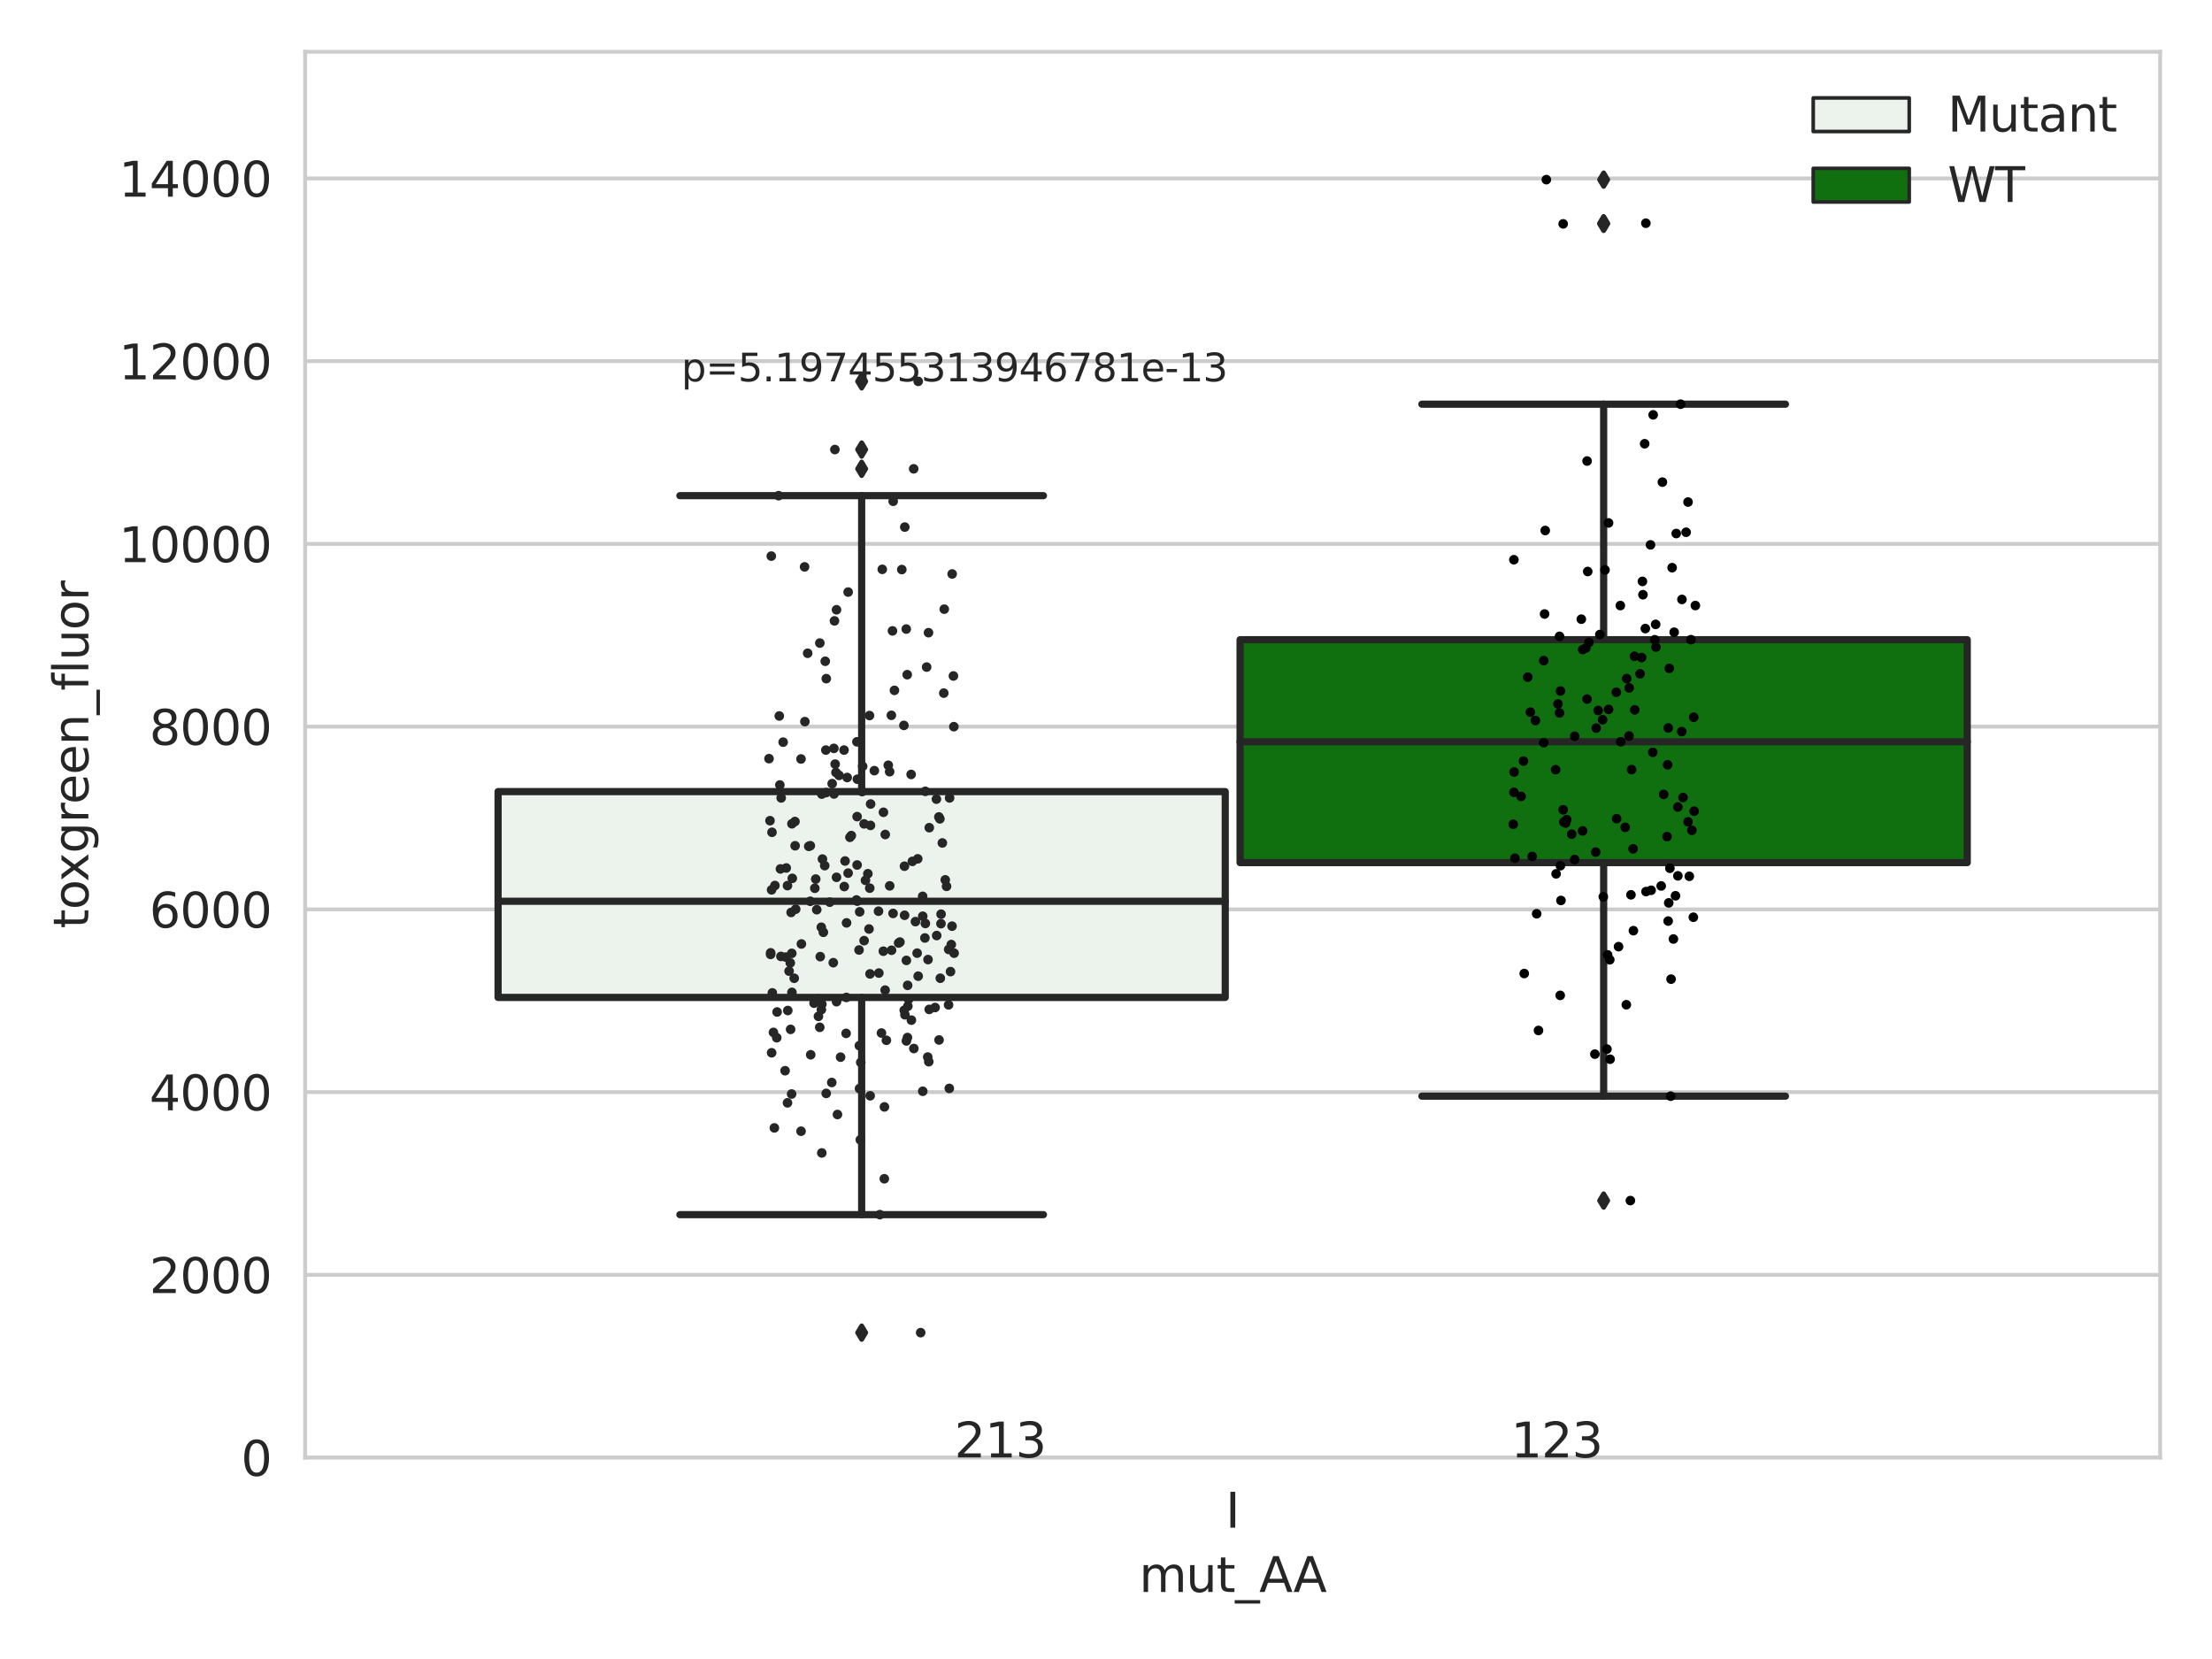 <?xml version="1.0" encoding="utf-8" standalone="no"?>
<!DOCTYPE svg PUBLIC "-//W3C//DTD SVG 1.1//EN"
  "http://www.w3.org/Graphics/SVG/1.1/DTD/svg11.dtd">
<svg xmlns:xlink="http://www.w3.org/1999/xlink" width="460.8pt" height="345.6pt" viewBox="0 0 460.8 345.6" xmlns="http://www.w3.org/2000/svg" version="1.1">
 <defs>
  <style type="text/css">*{stroke-linejoin: round; stroke-linecap: butt}</style>
 </defs>
 <g id="figure_1">
  <g id="patch_1">
   <path d="M 0 345.6 
L 460.8 345.6 
L 460.8 0 
L 0 0 
z
" style="fill: #ffffff"/>
  </g>
  <g id="axes_1">
   <g id="patch_2">
    <path d="M 63.571 303.64 
L 450 303.64 
L 450 10.8 
L 63.571 10.8 
z
" style="fill: #ffffff"/>
   </g>
   <g id="matplotlib.axis_1">
    <g id="xtick_1">
     <g id="text_1">
      <!-- I -->
      <g style="fill: #262626" transform="translate(255.311 318.238) scale(0.1 -0.1)">
       <defs>
        <path id="DejaVuSans-49" d="M 628 4666 
L 1259 4666 
L 1259 0 
L 628 0 
L 628 4666 
z
" transform="scale(0.016)"/>
       </defs>
       <use xlink:href="#DejaVuSans-49"/>
      </g>
     </g>
    </g>
    <g id="text_2">
     <!-- mut_AA -->
     <g style="fill: #262626" transform="translate(237.308 331.638) scale(0.1 -0.1)">
      <defs>
       <path id="DejaVuSans-6d" d="M 3328 2828 
Q 3544 3216 3844 3400 
Q 4144 3584 4550 3584 
Q 5097 3584 5394 3201 
Q 5691 2819 5691 2113 
L 5691 0 
L 5113 0 
L 5113 2094 
Q 5113 2597 4934 2840 
Q 4756 3084 4391 3084 
Q 3944 3084 3684 2787 
Q 3425 2491 3425 1978 
L 3425 0 
L 2847 0 
L 2847 2094 
Q 2847 2600 2669 2842 
Q 2491 3084 2119 3084 
Q 1678 3084 1418 2786 
Q 1159 2488 1159 1978 
L 1159 0 
L 581 0 
L 581 3500 
L 1159 3500 
L 1159 2956 
Q 1356 3278 1631 3431 
Q 1906 3584 2284 3584 
Q 2666 3584 2933 3390 
Q 3200 3197 3328 2828 
z
" transform="scale(0.016)"/>
       <path id="DejaVuSans-75" d="M 544 1381 
L 544 3500 
L 1119 3500 
L 1119 1403 
Q 1119 906 1312 657 
Q 1506 409 1894 409 
Q 2359 409 2629 706 
Q 2900 1003 2900 1516 
L 2900 3500 
L 3475 3500 
L 3475 0 
L 2900 0 
L 2900 538 
Q 2691 219 2414 64 
Q 2138 -91 1772 -91 
Q 1169 -91 856 284 
Q 544 659 544 1381 
z
M 1991 3584 
L 1991 3584 
z
" transform="scale(0.016)"/>
       <path id="DejaVuSans-74" d="M 1172 4494 
L 1172 3500 
L 2356 3500 
L 2356 3053 
L 1172 3053 
L 1172 1153 
Q 1172 725 1289 603 
Q 1406 481 1766 481 
L 2356 481 
L 2356 0 
L 1766 0 
Q 1100 0 847 248 
Q 594 497 594 1153 
L 594 3053 
L 172 3053 
L 172 3500 
L 594 3500 
L 594 4494 
L 1172 4494 
z
" transform="scale(0.016)"/>
       <path id="DejaVuSans-5f" d="M 3263 -1063 
L 3263 -1509 
L -63 -1509 
L -63 -1063 
L 3263 -1063 
z
" transform="scale(0.016)"/>
       <path id="DejaVuSans-41" d="M 2188 4044 
L 1331 1722 
L 3047 1722 
L 2188 4044 
z
M 1831 4666 
L 2547 4666 
L 4325 0 
L 3669 0 
L 3244 1197 
L 1141 1197 
L 716 0 
L 50 0 
L 1831 4666 
z
" transform="scale(0.016)"/>
      </defs>
      <use xlink:href="#DejaVuSans-6d"/>
      <use xlink:href="#DejaVuSans-75" x="97.412"/>
      <use xlink:href="#DejaVuSans-74" x="160.791"/>
      <use xlink:href="#DejaVuSans-5f" x="200"/>
      <use xlink:href="#DejaVuSans-41" x="250"/>
      <use xlink:href="#DejaVuSans-41" x="321.158"/>
     </g>
    </g>
   </g>
   <g id="matplotlib.axis_2">
    <g id="ytick_1">
     <g id="line2d_1">
      <path d="M 63.571 303.64 
L 450 303.64 
" clip-path="url(#p40aab50b0c)" style="fill: none; stroke: #cccccc; stroke-width: 0.8; stroke-linecap: round"/>
     </g>
     <g id="text_3">
      <!-- 0 -->
      <g style="fill: #262626" transform="translate(50.209 307.439) scale(0.1 -0.1)">
       <defs>
        <path id="DejaVuSans-30" d="M 2034 4250 
Q 1547 4250 1301 3770 
Q 1056 3291 1056 2328 
Q 1056 1369 1301 889 
Q 1547 409 2034 409 
Q 2525 409 2770 889 
Q 3016 1369 3016 2328 
Q 3016 3291 2770 3770 
Q 2525 4250 2034 4250 
z
M 2034 4750 
Q 2819 4750 3233 4129 
Q 3647 3509 3647 2328 
Q 3647 1150 3233 529 
Q 2819 -91 2034 -91 
Q 1250 -91 836 529 
Q 422 1150 422 2328 
Q 422 3509 836 4129 
Q 1250 4750 2034 4750 
z
" transform="scale(0.016)"/>
       </defs>
       <use xlink:href="#DejaVuSans-30"/>
      </g>
     </g>
    </g>
    <g id="ytick_2">
     <g id="line2d_2">
      <path d="M 63.571 265.572 
L 450 265.572 
" clip-path="url(#p40aab50b0c)" style="fill: none; stroke: #cccccc; stroke-width: 0.8; stroke-linecap: round"/>
     </g>
     <g id="text_4">
      <!-- 2000 -->
      <g style="fill: #262626" transform="translate(31.121 269.371) scale(0.1 -0.1)">
       <defs>
        <path id="DejaVuSans-32" d="M 1228 531 
L 3431 531 
L 3431 0 
L 469 0 
L 469 531 
Q 828 903 1448 1529 
Q 2069 2156 2228 2338 
Q 2531 2678 2651 2914 
Q 2772 3150 2772 3378 
Q 2772 3750 2511 3984 
Q 2250 4219 1831 4219 
Q 1534 4219 1204 4116 
Q 875 4013 500 3803 
L 500 4441 
Q 881 4594 1212 4672 
Q 1544 4750 1819 4750 
Q 2544 4750 2975 4387 
Q 3406 4025 3406 3419 
Q 3406 3131 3298 2873 
Q 3191 2616 2906 2266 
Q 2828 2175 2409 1742 
Q 1991 1309 1228 531 
z
" transform="scale(0.016)"/>
       </defs>
       <use xlink:href="#DejaVuSans-32"/>
       <use xlink:href="#DejaVuSans-30" x="63.623"/>
       <use xlink:href="#DejaVuSans-30" x="127.246"/>
       <use xlink:href="#DejaVuSans-30" x="190.869"/>
      </g>
     </g>
    </g>
    <g id="ytick_3">
     <g id="line2d_3">
      <path d="M 63.571 227.504 
L 450 227.504 
" clip-path="url(#p40aab50b0c)" style="fill: none; stroke: #cccccc; stroke-width: 0.8; stroke-linecap: round"/>
     </g>
     <g id="text_5">
      <!-- 4000 -->
      <g style="fill: #262626" transform="translate(31.121 231.303) scale(0.1 -0.1)">
       <defs>
        <path id="DejaVuSans-34" d="M 2419 4116 
L 825 1625 
L 2419 1625 
L 2419 4116 
z
M 2253 4666 
L 3047 4666 
L 3047 1625 
L 3713 1625 
L 3713 1100 
L 3047 1100 
L 3047 0 
L 2419 0 
L 2419 1100 
L 313 1100 
L 313 1709 
L 2253 4666 
z
" transform="scale(0.016)"/>
       </defs>
       <use xlink:href="#DejaVuSans-34"/>
       <use xlink:href="#DejaVuSans-30" x="63.623"/>
       <use xlink:href="#DejaVuSans-30" x="127.246"/>
       <use xlink:href="#DejaVuSans-30" x="190.869"/>
      </g>
     </g>
    </g>
    <g id="ytick_4">
     <g id="line2d_4">
      <path d="M 63.571 189.436 
L 450 189.436 
" clip-path="url(#p40aab50b0c)" style="fill: none; stroke: #cccccc; stroke-width: 0.8; stroke-linecap: round"/>
     </g>
     <g id="text_6">
      <!-- 6000 -->
      <g style="fill: #262626" transform="translate(31.121 193.235) scale(0.1 -0.1)">
       <defs>
        <path id="DejaVuSans-36" d="M 2113 2584 
Q 1688 2584 1439 2293 
Q 1191 2003 1191 1497 
Q 1191 994 1439 701 
Q 1688 409 2113 409 
Q 2538 409 2786 701 
Q 3034 994 3034 1497 
Q 3034 2003 2786 2293 
Q 2538 2584 2113 2584 
z
M 3366 4563 
L 3366 3988 
Q 3128 4100 2886 4159 
Q 2644 4219 2406 4219 
Q 1781 4219 1451 3797 
Q 1122 3375 1075 2522 
Q 1259 2794 1537 2939 
Q 1816 3084 2150 3084 
Q 2853 3084 3261 2657 
Q 3669 2231 3669 1497 
Q 3669 778 3244 343 
Q 2819 -91 2113 -91 
Q 1303 -91 875 529 
Q 447 1150 447 2328 
Q 447 3434 972 4092 
Q 1497 4750 2381 4750 
Q 2619 4750 2861 4703 
Q 3103 4656 3366 4563 
z
" transform="scale(0.016)"/>
       </defs>
       <use xlink:href="#DejaVuSans-36"/>
       <use xlink:href="#DejaVuSans-30" x="63.623"/>
       <use xlink:href="#DejaVuSans-30" x="127.246"/>
       <use xlink:href="#DejaVuSans-30" x="190.869"/>
      </g>
     </g>
    </g>
    <g id="ytick_5">
     <g id="line2d_5">
      <path d="M 63.571 151.368 
L 450 151.368 
" clip-path="url(#p40aab50b0c)" style="fill: none; stroke: #cccccc; stroke-width: 0.8; stroke-linecap: round"/>
     </g>
     <g id="text_7">
      <!-- 8000 -->
      <g style="fill: #262626" transform="translate(31.121 155.167) scale(0.1 -0.1)">
       <defs>
        <path id="DejaVuSans-38" d="M 2034 2216 
Q 1584 2216 1326 1975 
Q 1069 1734 1069 1313 
Q 1069 891 1326 650 
Q 1584 409 2034 409 
Q 2484 409 2743 651 
Q 3003 894 3003 1313 
Q 3003 1734 2745 1975 
Q 2488 2216 2034 2216 
z
M 1403 2484 
Q 997 2584 770 2862 
Q 544 3141 544 3541 
Q 544 4100 942 4425 
Q 1341 4750 2034 4750 
Q 2731 4750 3128 4425 
Q 3525 4100 3525 3541 
Q 3525 3141 3298 2862 
Q 3072 2584 2669 2484 
Q 3125 2378 3379 2068 
Q 3634 1759 3634 1313 
Q 3634 634 3220 271 
Q 2806 -91 2034 -91 
Q 1263 -91 848 271 
Q 434 634 434 1313 
Q 434 1759 690 2068 
Q 947 2378 1403 2484 
z
M 1172 3481 
Q 1172 3119 1398 2916 
Q 1625 2713 2034 2713 
Q 2441 2713 2670 2916 
Q 2900 3119 2900 3481 
Q 2900 3844 2670 4047 
Q 2441 4250 2034 4250 
Q 1625 4250 1398 4047 
Q 1172 3844 1172 3481 
z
" transform="scale(0.016)"/>
       </defs>
       <use xlink:href="#DejaVuSans-38"/>
       <use xlink:href="#DejaVuSans-30" x="63.623"/>
       <use xlink:href="#DejaVuSans-30" x="127.246"/>
       <use xlink:href="#DejaVuSans-30" x="190.869"/>
      </g>
     </g>
    </g>
    <g id="ytick_6">
     <g id="line2d_6">
      <path d="M 63.571 113.299 
L 450 113.299 
" clip-path="url(#p40aab50b0c)" style="fill: none; stroke: #cccccc; stroke-width: 0.8; stroke-linecap: round"/>
     </g>
     <g id="text_8">
      <!-- 10000 -->
      <g style="fill: #262626" transform="translate(24.759 117.099) scale(0.1 -0.1)">
       <defs>
        <path id="DejaVuSans-31" d="M 794 531 
L 1825 531 
L 1825 4091 
L 703 3866 
L 703 4441 
L 1819 4666 
L 2450 4666 
L 2450 531 
L 3481 531 
L 3481 0 
L 794 0 
L 794 531 
z
" transform="scale(0.016)"/>
       </defs>
       <use xlink:href="#DejaVuSans-31"/>
       <use xlink:href="#DejaVuSans-30" x="63.623"/>
       <use xlink:href="#DejaVuSans-30" x="127.246"/>
       <use xlink:href="#DejaVuSans-30" x="190.869"/>
       <use xlink:href="#DejaVuSans-30" x="254.492"/>
      </g>
     </g>
    </g>
    <g id="ytick_7">
     <g id="line2d_7">
      <path d="M 63.571 75.231 
L 450 75.231 
" clip-path="url(#p40aab50b0c)" style="fill: none; stroke: #cccccc; stroke-width: 0.8; stroke-linecap: round"/>
     </g>
     <g id="text_9">
      <!-- 12000 -->
      <g style="fill: #262626" transform="translate(24.759 79.03) scale(0.1 -0.1)">
       <use xlink:href="#DejaVuSans-31"/>
       <use xlink:href="#DejaVuSans-32" x="63.623"/>
       <use xlink:href="#DejaVuSans-30" x="127.246"/>
       <use xlink:href="#DejaVuSans-30" x="190.869"/>
       <use xlink:href="#DejaVuSans-30" x="254.492"/>
      </g>
     </g>
    </g>
    <g id="ytick_8">
     <g id="line2d_8">
      <path d="M 63.571 37.163 
L 450 37.163 
" clip-path="url(#p40aab50b0c)" style="fill: none; stroke: #cccccc; stroke-width: 0.8; stroke-linecap: round"/>
     </g>
     <g id="text_10">
      <!-- 14000 -->
      <g style="fill: #262626" transform="translate(24.759 40.962) scale(0.1 -0.1)">
       <use xlink:href="#DejaVuSans-31"/>
       <use xlink:href="#DejaVuSans-34" x="63.623"/>
       <use xlink:href="#DejaVuSans-30" x="127.246"/>
       <use xlink:href="#DejaVuSans-30" x="190.869"/>
       <use xlink:href="#DejaVuSans-30" x="254.492"/>
      </g>
     </g>
    </g>
    <g id="text_11">
     <!-- toxgreen_fluor -->
     <g style="fill: #262626" transform="translate(18.401 193.415) rotate(-90) scale(0.1 -0.1)">
      <defs>
       <path id="DejaVuSans-6f" d="M 1959 3097 
Q 1497 3097 1228 2736 
Q 959 2375 959 1747 
Q 959 1119 1226 758 
Q 1494 397 1959 397 
Q 2419 397 2687 759 
Q 2956 1122 2956 1747 
Q 2956 2369 2687 2733 
Q 2419 3097 1959 3097 
z
M 1959 3584 
Q 2709 3584 3137 3096 
Q 3566 2609 3566 1747 
Q 3566 888 3137 398 
Q 2709 -91 1959 -91 
Q 1206 -91 779 398 
Q 353 888 353 1747 
Q 353 2609 779 3096 
Q 1206 3584 1959 3584 
z
" transform="scale(0.016)"/>
       <path id="DejaVuSans-78" d="M 3513 3500 
L 2247 1797 
L 3578 0 
L 2900 0 
L 1881 1375 
L 863 0 
L 184 0 
L 1544 1831 
L 300 3500 
L 978 3500 
L 1906 2253 
L 2834 3500 
L 3513 3500 
z
" transform="scale(0.016)"/>
       <path id="DejaVuSans-67" d="M 2906 1791 
Q 2906 2416 2648 2759 
Q 2391 3103 1925 3103 
Q 1463 3103 1205 2759 
Q 947 2416 947 1791 
Q 947 1169 1205 825 
Q 1463 481 1925 481 
Q 2391 481 2648 825 
Q 2906 1169 2906 1791 
z
M 3481 434 
Q 3481 -459 3084 -895 
Q 2688 -1331 1869 -1331 
Q 1566 -1331 1297 -1286 
Q 1028 -1241 775 -1147 
L 775 -588 
Q 1028 -725 1275 -790 
Q 1522 -856 1778 -856 
Q 2344 -856 2625 -561 
Q 2906 -266 2906 331 
L 2906 616 
Q 2728 306 2450 153 
Q 2172 0 1784 0 
Q 1141 0 747 490 
Q 353 981 353 1791 
Q 353 2603 747 3093 
Q 1141 3584 1784 3584 
Q 2172 3584 2450 3431 
Q 2728 3278 2906 2969 
L 2906 3500 
L 3481 3500 
L 3481 434 
z
" transform="scale(0.016)"/>
       <path id="DejaVuSans-72" d="M 2631 2963 
Q 2534 3019 2420 3045 
Q 2306 3072 2169 3072 
Q 1681 3072 1420 2755 
Q 1159 2438 1159 1844 
L 1159 0 
L 581 0 
L 581 3500 
L 1159 3500 
L 1159 2956 
Q 1341 3275 1631 3429 
Q 1922 3584 2338 3584 
Q 2397 3584 2469 3576 
Q 2541 3569 2628 3553 
L 2631 2963 
z
" transform="scale(0.016)"/>
       <path id="DejaVuSans-65" d="M 3597 1894 
L 3597 1613 
L 953 1613 
Q 991 1019 1311 708 
Q 1631 397 2203 397 
Q 2534 397 2845 478 
Q 3156 559 3463 722 
L 3463 178 
Q 3153 47 2828 -22 
Q 2503 -91 2169 -91 
Q 1331 -91 842 396 
Q 353 884 353 1716 
Q 353 2575 817 3079 
Q 1281 3584 2069 3584 
Q 2775 3584 3186 3129 
Q 3597 2675 3597 1894 
z
M 3022 2063 
Q 3016 2534 2758 2815 
Q 2500 3097 2075 3097 
Q 1594 3097 1305 2825 
Q 1016 2553 972 2059 
L 3022 2063 
z
" transform="scale(0.016)"/>
       <path id="DejaVuSans-6e" d="M 3513 2113 
L 3513 0 
L 2938 0 
L 2938 2094 
Q 2938 2591 2744 2837 
Q 2550 3084 2163 3084 
Q 1697 3084 1428 2787 
Q 1159 2491 1159 1978 
L 1159 0 
L 581 0 
L 581 3500 
L 1159 3500 
L 1159 2956 
Q 1366 3272 1645 3428 
Q 1925 3584 2291 3584 
Q 2894 3584 3203 3211 
Q 3513 2838 3513 2113 
z
" transform="scale(0.016)"/>
       <path id="DejaVuSans-66" d="M 2375 4863 
L 2375 4384 
L 1825 4384 
Q 1516 4384 1395 4259 
Q 1275 4134 1275 3809 
L 1275 3500 
L 2222 3500 
L 2222 3053 
L 1275 3053 
L 1275 0 
L 697 0 
L 697 3053 
L 147 3053 
L 147 3500 
L 697 3500 
L 697 3744 
Q 697 4328 969 4595 
Q 1241 4863 1831 4863 
L 2375 4863 
z
" transform="scale(0.016)"/>
       <path id="DejaVuSans-6c" d="M 603 4863 
L 1178 4863 
L 1178 0 
L 603 0 
L 603 4863 
z
" transform="scale(0.016)"/>
      </defs>
      <use xlink:href="#DejaVuSans-74"/>
      <use xlink:href="#DejaVuSans-6f" x="39.209"/>
      <use xlink:href="#DejaVuSans-78" x="97.266"/>
      <use xlink:href="#DejaVuSans-67" x="156.445"/>
      <use xlink:href="#DejaVuSans-72" x="219.922"/>
      <use xlink:href="#DejaVuSans-65" x="258.785"/>
      <use xlink:href="#DejaVuSans-65" x="320.309"/>
      <use xlink:href="#DejaVuSans-6e" x="381.832"/>
      <use xlink:href="#DejaVuSans-5f" x="445.211"/>
      <use xlink:href="#DejaVuSans-66" x="495.211"/>
      <use xlink:href="#DejaVuSans-6c" x="530.416"/>
      <use xlink:href="#DejaVuSans-75" x="558.199"/>
      <use xlink:href="#DejaVuSans-6f" x="621.578"/>
      <use xlink:href="#DejaVuSans-72" x="682.76"/>
     </g>
    </g>
   </g>
   <g id="patch_3">
    <path d="M 103.76 207.784 
L 255.24 207.784 
L 255.24 164.904 
L 103.76 164.904 
L 103.76 207.784 
z
" clip-path="url(#p40aab50b0c)" style="fill: #ecf2ec; stroke: #262626; stroke-width: 1.5; stroke-linejoin: miter"/>
   </g>
   <g id="patch_4">
    <path d="M 258.331 179.7 
L 409.811 179.7 
L 409.811 133.264 
L 258.331 133.264 
L 258.331 179.7 
z
" clip-path="url(#p40aab50b0c)" style="fill: #107010; stroke: #262626; stroke-width: 1.5; stroke-linejoin: miter"/>
   </g>
   <g id="patch_5">
    <path d="M 256.786 303.64 
L 256.786 303.64 
L 256.786 303.64 
L 256.786 303.64 
z
" clip-path="url(#p40aab50b0c)" style="fill: #ecf2ec; stroke: #262626; stroke-width: 0.75; stroke-linejoin: miter"/>
   </g>
   <g id="patch_6">
    <path d="M 256.786 303.64 
L 256.786 303.64 
L 256.786 303.64 
L 256.786 303.64 
z
" clip-path="url(#p40aab50b0c)" style="fill: #107010; stroke: #262626; stroke-width: 0.75; stroke-linejoin: miter"/>
   </g>
   <g id="PathCollection_1"/>
   <g id="PathCollection_2"/>
   <g id="line2d_9">
    <path d="M 179.5 207.784 
L 179.5 253.036 
" clip-path="url(#p40aab50b0c)" style="fill: none; stroke: #262626; stroke-width: 1.5; stroke-linecap: round"/>
   </g>
   <g id="line2d_10">
    <path d="M 179.5 164.904 
L 179.5 103.258 
" clip-path="url(#p40aab50b0c)" style="fill: none; stroke: #262626; stroke-width: 1.5; stroke-linecap: round"/>
   </g>
   <g id="line2d_11">
    <path d="M 141.63 253.036 
L 217.37 253.036 
" clip-path="url(#p40aab50b0c)" style="fill: none; stroke: #262626; stroke-width: 1.5; stroke-linecap: round"/>
   </g>
   <g id="line2d_12">
    <path d="M 141.63 103.258 
L 217.37 103.258 
" clip-path="url(#p40aab50b0c)" style="fill: none; stroke: #262626; stroke-width: 1.5; stroke-linecap: round"/>
   </g>
   <g id="line2d_13">
    <defs>
     <path id="mfb8fb0400f" d="M -0 1.414 
L 0.849 0 
L 0 -1.414 
L -0.849 -0 
z
" style="stroke: #262626; stroke-linejoin: miter"/>
    </defs>
    <g clip-path="url(#p40aab50b0c)">
     <use xlink:href="#mfb8fb0400f" x="179.5" y="277.617" style="fill: #262626; stroke: #262626; stroke-linejoin: miter"/>
     <use xlink:href="#mfb8fb0400f" x="179.5" y="93.651" style="fill: #262626; stroke: #262626; stroke-linejoin: miter"/>
     <use xlink:href="#mfb8fb0400f" x="179.5" y="97.662" style="fill: #262626; stroke: #262626; stroke-linejoin: miter"/>
     <use xlink:href="#mfb8fb0400f" x="179.5" y="79.443" style="fill: #262626; stroke: #262626; stroke-linejoin: miter"/>
    </g>
   </g>
   <g id="line2d_14">
    <path d="M 334.071 179.7 
L 334.071 228.352 
" clip-path="url(#p40aab50b0c)" style="fill: none; stroke: #262626; stroke-width: 1.5; stroke-linecap: round"/>
   </g>
   <g id="line2d_15">
    <path d="M 334.071 133.264 
L 334.071 84.199 
" clip-path="url(#p40aab50b0c)" style="fill: none; stroke: #262626; stroke-width: 1.5; stroke-linecap: round"/>
   </g>
   <g id="line2d_16">
    <path d="M 296.201 228.352 
L 371.941 228.352 
" clip-path="url(#p40aab50b0c)" style="fill: none; stroke: #262626; stroke-width: 1.5; stroke-linecap: round"/>
   </g>
   <g id="line2d_17">
    <path d="M 296.201 84.199 
L 371.941 84.199 
" clip-path="url(#p40aab50b0c)" style="fill: none; stroke: #262626; stroke-width: 1.5; stroke-linecap: round"/>
   </g>
   <g id="line2d_18">
    <g clip-path="url(#p40aab50b0c)">
     <use xlink:href="#mfb8fb0400f" x="334.071" y="250.102" style="fill: #262626; stroke: #262626; stroke-linejoin: miter"/>
     <use xlink:href="#mfb8fb0400f" x="334.071" y="37.422" style="fill: #262626; stroke: #262626; stroke-linejoin: miter"/>
     <use xlink:href="#mfb8fb0400f" x="334.071" y="46.637" style="fill: #262626; stroke: #262626; stroke-linejoin: miter"/>
     <use xlink:href="#mfb8fb0400f" x="334.071" y="46.5" style="fill: #262626; stroke: #262626; stroke-linejoin: miter"/>
    </g>
   </g>
   <g id="line2d_19">
    <path d="M 103.76 187.75 
L 255.24 187.75 
" clip-path="url(#p40aab50b0c)" style="fill: none; stroke: #262626; stroke-width: 1.5; stroke-linecap: round"/>
   </g>
   <g id="line2d_20">
    <path d="M 258.331 154.516 
L 409.811 154.516 
" clip-path="url(#p40aab50b0c)" style="fill: none; stroke: #262626; stroke-width: 1.5; stroke-linecap: round"/>
   </g>
   <g id="patch_7">
    <path d="M 63.571 303.64 
L 63.571 10.8 
" style="fill: none; stroke: #cccccc; stroke-width: 0.8; stroke-linejoin: miter; stroke-linecap: square"/>
   </g>
   <g id="patch_8">
    <path d="M 450 303.64 
L 450 10.8 
" style="fill: none; stroke: #cccccc; stroke-width: 0.8; stroke-linejoin: miter; stroke-linecap: square"/>
   </g>
   <g id="patch_9">
    <path d="M 63.571 303.64 
L 450 303.64 
" style="fill: none; stroke: #cccccc; stroke-width: 0.8; stroke-linejoin: miter; stroke-linecap: square"/>
   </g>
   <g id="patch_10">
    <path d="M 63.571 10.8 
L 450 10.8 
" style="fill: none; stroke: #cccccc; stroke-width: 0.8; stroke-linejoin: miter; stroke-linecap: square"/>
   </g>
   <g id="PathCollection_3">
    <defs>
     <path id="C0_0_82acf3cedb" d="M 0 1 
C 0.265 1 0.52 0.895 0.707 0.707 
C 0.895 0.52 1 0.265 1 -0 
C 1 -0.265 0.895 -0.52 0.707 -0.707 
C 0.52 -0.895 0.265 -1 0 -1 
C -0.265 -1 -0.52 -0.895 -0.707 -0.707 
C -0.895 -0.52 -1 -0.265 -1 0 
C -1 0.265 -0.895 0.52 -0.707 0.707 
C -0.52 0.895 -0.265 1 0 1 
z
"/>
    </defs>
    <g clip-path="url(#p40aab50b0c)">
     <use xlink:href="#C0_0_82acf3cedb" x="165.608" y="171.137" style="fill: #262626"/>
    </g>
    <g clip-path="url(#p40aab50b0c)">
     <use xlink:href="#C0_0_82acf3cedb" x="172.09" y="165.113" style="fill: #262626"/>
    </g>
    <g clip-path="url(#p40aab50b0c)">
     <use xlink:href="#C0_0_82acf3cedb" x="175.878" y="184.682" style="fill: #262626"/>
    </g>
    <g clip-path="url(#p40aab50b0c)">
     <use xlink:href="#C0_0_82acf3cedb" x="168.803" y="176.176" style="fill: #262626"/>
    </g>
    <g clip-path="url(#p40aab50b0c)">
     <use xlink:href="#C0_0_82acf3cedb" x="170.871" y="199.286" style="fill: #262626"/>
    </g>
    <g clip-path="url(#p40aab50b0c)">
     <use xlink:href="#C0_0_82acf3cedb" x="184.389" y="206.262" style="fill: #262626"/>
    </g>
    <g clip-path="url(#p40aab50b0c)">
     <use xlink:href="#C0_0_82acf3cedb" x="164.909" y="227.905" style="fill: #262626"/>
    </g>
    <g clip-path="url(#p40aab50b0c)">
     <use xlink:href="#C0_0_82acf3cedb" x="174.458" y="232.171" style="fill: #262626"/>
    </g>
    <g clip-path="url(#p40aab50b0c)">
     <use xlink:href="#C0_0_82acf3cedb" x="181.366" y="167.488" style="fill: #262626"/>
    </g>
    <g clip-path="url(#p40aab50b0c)">
     <use xlink:href="#C0_0_82acf3cedb" x="173.713" y="155.902" style="fill: #262626"/>
    </g>
    <g clip-path="url(#p40aab50b0c)">
     <use xlink:href="#C0_0_82acf3cedb" x="166.863" y="158.107" style="fill: #262626"/>
    </g>
    <g clip-path="url(#p40aab50b0c)">
     <use xlink:href="#C0_0_82acf3cedb" x="164.943" y="198.6" style="fill: #262626"/>
    </g>
    <g clip-path="url(#p40aab50b0c)">
     <use xlink:href="#C0_0_82acf3cedb" x="184.412" y="173.842" style="fill: #262626"/>
    </g>
    <g clip-path="url(#p40aab50b0c)">
     <use xlink:href="#C0_0_82acf3cedb" x="173.587" y="200.546" style="fill: #262626"/>
    </g>
    <g clip-path="url(#p40aab50b0c)">
     <use xlink:href="#C0_0_82acf3cedb" x="169.58" y="208.978" style="fill: #262626"/>
    </g>
    <g clip-path="url(#p40aab50b0c)">
     <use xlink:href="#C0_0_82acf3cedb" x="186.067" y="104.426" style="fill: #262626"/>
    </g>
    <g clip-path="url(#p40aab50b0c)">
     <use xlink:href="#C0_0_82acf3cedb" x="176.686" y="123.341" style="fill: #262626"/>
    </g>
    <g clip-path="url(#p40aab50b0c)">
     <use xlink:href="#C0_0_82acf3cedb" x="197.606" y="209.332" style="fill: #262626"/>
    </g>
    <g clip-path="url(#p40aab50b0c)">
     <use xlink:href="#C0_0_82acf3cedb" x="179.086" y="189.952" style="fill: #262626"/>
    </g>
    <g clip-path="url(#p40aab50b0c)">
     <use xlink:href="#C0_0_82acf3cedb" x="162.459" y="163.524" style="fill: #262626"/>
    </g>
    <g clip-path="url(#p40aab50b0c)">
     <use xlink:href="#C0_0_82acf3cedb" x="176.26" y="215.27" style="fill: #262626"/>
    </g>
    <g clip-path="url(#p40aab50b0c)">
     <use xlink:href="#C0_0_82acf3cedb" x="183.288" y="253.036" style="fill: #262626"/>
    </g>
    <g clip-path="url(#p40aab50b0c)">
     <use xlink:href="#C0_0_82acf3cedb" x="164.113" y="210.508" style="fill: #262626"/>
    </g>
    <g clip-path="url(#p40aab50b0c)">
     <use xlink:href="#C0_0_82acf3cedb" x="198.351" y="119.569" style="fill: #262626"/>
    </g>
    <g clip-path="url(#p40aab50b0c)">
     <use xlink:href="#C0_0_82acf3cedb" x="178.954" y="197.9" style="fill: #262626"/>
    </g>
    <g clip-path="url(#p40aab50b0c)">
     <use xlink:href="#C0_0_82acf3cedb" x="186.327" y="143.815" style="fill: #262626"/>
    </g>
    <g clip-path="url(#p40aab50b0c)">
     <use xlink:href="#C0_0_82acf3cedb" x="192.676" y="195.396" style="fill: #262626"/>
    </g>
    <g clip-path="url(#p40aab50b0c)">
     <use xlink:href="#C0_0_82acf3cedb" x="181.183" y="185.013" style="fill: #262626"/>
    </g>
    <g clip-path="url(#p40aab50b0c)">
     <use xlink:href="#C0_0_82acf3cedb" x="188.298" y="151.115" style="fill: #262626"/>
    </g>
    <g clip-path="url(#p40aab50b0c)">
     <use xlink:href="#C0_0_82acf3cedb" x="190.061" y="179.441" style="fill: #262626"/>
    </g>
    <g clip-path="url(#p40aab50b0c)">
     <use xlink:href="#C0_0_82acf3cedb" x="160.82" y="173.381" style="fill: #262626"/>
    </g>
    <g clip-path="url(#p40aab50b0c)">
     <use xlink:href="#C0_0_82acf3cedb" x="187.862" y="118.648" style="fill: #262626"/>
    </g>
    <g clip-path="url(#p40aab50b0c)">
     <use xlink:href="#C0_0_82acf3cedb" x="197.628" y="197.786" style="fill: #262626"/>
    </g>
    <g clip-path="url(#p40aab50b0c)">
     <use xlink:href="#C0_0_82acf3cedb" x="185.689" y="149.011" style="fill: #262626"/>
    </g>
    <g clip-path="url(#p40aab50b0c)">
     <use xlink:href="#C0_0_82acf3cedb" x="189.273" y="208.169" style="fill: #262626"/>
    </g>
    <g clip-path="url(#p40aab50b0c)">
     <use xlink:href="#C0_0_82acf3cedb" x="161.124" y="215.07" style="fill: #262626"/>
    </g>
    <g clip-path="url(#p40aab50b0c)">
     <use xlink:href="#C0_0_82acf3cedb" x="180.006" y="195.954" style="fill: #262626"/>
    </g>
    <g clip-path="url(#p40aab50b0c)">
     <use xlink:href="#C0_0_82acf3cedb" x="176.678" y="181.887" style="fill: #262626"/>
    </g>
    <g clip-path="url(#p40aab50b0c)">
     <use xlink:href="#C0_0_82acf3cedb" x="194.795" y="209.885" style="fill: #262626"/>
    </g>
    <g clip-path="url(#p40aab50b0c)">
     <use xlink:href="#C0_0_82acf3cedb" x="168.476" y="176.307" style="fill: #262626"/>
    </g>
    <g clip-path="url(#p40aab50b0c)">
     <use xlink:href="#C0_0_82acf3cedb" x="173.921" y="93.651" style="fill: #262626"/>
    </g>
    <g clip-path="url(#p40aab50b0c)">
     <use xlink:href="#C0_0_82acf3cedb" x="198.009" y="202.404" style="fill: #262626"/>
    </g>
    <g clip-path="url(#p40aab50b0c)">
     <use xlink:href="#C0_0_82acf3cedb" x="174.261" y="127.025" style="fill: #262626"/>
    </g>
    <g clip-path="url(#p40aab50b0c)">
     <use xlink:href="#C0_0_82acf3cedb" x="179.018" y="217.833" style="fill: #262626"/>
    </g>
    <g clip-path="url(#p40aab50b0c)">
     <use xlink:href="#C0_0_82acf3cedb" x="192.771" y="192.379" style="fill: #262626"/>
    </g>
    <g clip-path="url(#p40aab50b0c)">
     <use xlink:href="#C0_0_82acf3cedb" x="196.021" y="192.418" style="fill: #262626"/>
    </g>
    <g clip-path="url(#p40aab50b0c)">
     <use xlink:href="#C0_0_82acf3cedb" x="198.614" y="140.817" style="fill: #262626"/>
    </g>
    <g clip-path="url(#p40aab50b0c)">
     <use xlink:href="#C0_0_82acf3cedb" x="192.203" y="186.728" style="fill: #262626"/>
    </g>
    <g clip-path="url(#p40aab50b0c)">
     <use xlink:href="#C0_0_82acf3cedb" x="160.746" y="219.313" style="fill: #262626"/>
    </g>
    <g clip-path="url(#p40aab50b0c)">
     <use xlink:href="#C0_0_82acf3cedb" x="193.572" y="210.277" style="fill: #262626"/>
    </g>
    <g clip-path="url(#p40aab50b0c)">
     <use xlink:href="#C0_0_82acf3cedb" x="192.761" y="164.85" style="fill: #262626"/>
    </g>
    <g clip-path="url(#p40aab50b0c)">
     <use xlink:href="#C0_0_82acf3cedb" x="176.481" y="161.971" style="fill: #262626"/>
    </g>
    <g clip-path="url(#p40aab50b0c)">
     <use xlink:href="#C0_0_82acf3cedb" x="184.219" y="245.559" style="fill: #262626"/>
    </g>
    <g clip-path="url(#p40aab50b0c)">
     <use xlink:href="#C0_0_82acf3cedb" x="181.24" y="202.881" style="fill: #262626"/>
    </g>
    <g clip-path="url(#p40aab50b0c)">
     <use xlink:href="#C0_0_82acf3cedb" x="178.418" y="187.478" style="fill: #262626"/>
    </g>
    <g clip-path="url(#p40aab50b0c)">
     <use xlink:href="#C0_0_82acf3cedb" x="169.742" y="185.04" style="fill: #262626"/>
    </g>
    <g clip-path="url(#p40aab50b0c)">
     <use xlink:href="#C0_0_82acf3cedb" x="196.307" y="175.601" style="fill: #262626"/>
    </g>
    <g clip-path="url(#p40aab50b0c)">
     <use xlink:href="#C0_0_82acf3cedb" x="176.042" y="179.365" style="fill: #262626"/>
    </g>
    <g clip-path="url(#p40aab50b0c)">
     <use xlink:href="#C0_0_82acf3cedb" x="193.264" y="220.203" style="fill: #262626"/>
    </g>
    <g clip-path="url(#p40aab50b0c)">
     <use xlink:href="#C0_0_82acf3cedb" x="173.835" y="129.342" style="fill: #262626"/>
    </g>
    <g clip-path="url(#p40aab50b0c)">
     <use xlink:href="#C0_0_82acf3cedb" x="195.883" y="203.784" style="fill: #262626"/>
    </g>
    <g clip-path="url(#p40aab50b0c)">
     <use xlink:href="#C0_0_82acf3cedb" x="162.34" y="149.15" style="fill: #262626"/>
    </g>
    <g clip-path="url(#p40aab50b0c)">
     <use xlink:href="#C0_0_82acf3cedb" x="188.513" y="211.399" style="fill: #262626"/>
    </g>
    <g clip-path="url(#p40aab50b0c)">
     <use xlink:href="#C0_0_82acf3cedb" x="164.382" y="202.303" style="fill: #262626"/>
    </g>
    <g clip-path="url(#p40aab50b0c)">
     <use xlink:href="#C0_0_82acf3cedb" x="197.756" y="226.734" style="fill: #262626"/>
    </g>
    <g clip-path="url(#p40aab50b0c)">
     <use xlink:href="#C0_0_82acf3cedb" x="185.92" y="131.424" style="fill: #262626"/>
    </g>
    <g clip-path="url(#p40aab50b0c)">
     <use xlink:href="#C0_0_82acf3cedb" x="193.424" y="131.801" style="fill: #262626"/>
    </g>
    <g clip-path="url(#p40aab50b0c)">
     <use xlink:href="#C0_0_82acf3cedb" x="176.318" y="207.784" style="fill: #262626"/>
    </g>
    <g clip-path="url(#p40aab50b0c)">
     <use xlink:href="#C0_0_82acf3cedb" x="191.793" y="277.617" style="fill: #262626"/>
    </g>
    <g clip-path="url(#p40aab50b0c)">
     <use xlink:href="#C0_0_82acf3cedb" x="185.327" y="160.757" style="fill: #262626"/>
    </g>
    <g clip-path="url(#p40aab50b0c)">
     <use xlink:href="#C0_0_82acf3cedb" x="178.512" y="154.536" style="fill: #262626"/>
    </g>
    <g clip-path="url(#p40aab50b0c)">
     <use xlink:href="#C0_0_82acf3cedb" x="190.703" y="191.989" style="fill: #262626"/>
    </g>
    <g clip-path="url(#p40aab50b0c)">
     <use xlink:href="#C0_0_82acf3cedb" x="179.053" y="226.772" style="fill: #262626"/>
    </g>
    <g clip-path="url(#p40aab50b0c)">
     <use xlink:href="#C0_0_82acf3cedb" x="179.216" y="237.444" style="fill: #262626"/>
    </g>
    <g clip-path="url(#p40aab50b0c)">
     <use xlink:href="#C0_0_82acf3cedb" x="180.007" y="171.629" style="fill: #262626"/>
    </g>
    <g clip-path="url(#p40aab50b0c)">
     <use xlink:href="#C0_0_82acf3cedb" x="192.228" y="227.331" style="fill: #262626"/>
    </g>
    <g clip-path="url(#p40aab50b0c)">
     <use xlink:href="#C0_0_82acf3cedb" x="179.31" y="221.317" style="fill: #262626"/>
    </g>
    <g clip-path="url(#p40aab50b0c)">
     <use xlink:href="#C0_0_82acf3cedb" x="198.762" y="198.563" style="fill: #262626"/>
    </g>
    <g clip-path="url(#p40aab50b0c)">
     <use xlink:href="#C0_0_82acf3cedb" x="182.144" y="160.539" style="fill: #262626"/>
    </g>
    <g clip-path="url(#p40aab50b0c)">
     <use xlink:href="#C0_0_82acf3cedb" x="189.078" y="205.265" style="fill: #262626"/>
    </g>
    <g clip-path="url(#p40aab50b0c)">
     <use xlink:href="#C0_0_82acf3cedb" x="175.827" y="156.256" style="fill: #262626"/>
    </g>
    <g clip-path="url(#p40aab50b0c)">
     <use xlink:href="#C0_0_82acf3cedb" x="171.33" y="178.959" style="fill: #262626"/>
    </g>
    <g clip-path="url(#p40aab50b0c)">
     <use xlink:href="#C0_0_82acf3cedb" x="198.171" y="196.765" style="fill: #262626"/>
    </g>
    <g clip-path="url(#p40aab50b0c)">
     <use xlink:href="#C0_0_82acf3cedb" x="178.585" y="187.725" style="fill: #262626"/>
    </g>
    <g clip-path="url(#p40aab50b0c)">
     <use xlink:href="#C0_0_82acf3cedb" x="183.794" y="118.602" style="fill: #262626"/>
    </g>
    <g clip-path="url(#p40aab50b0c)">
     <use xlink:href="#C0_0_82acf3cedb" x="170.651" y="208.126" style="fill: #262626"/>
    </g>
    <g clip-path="url(#p40aab50b0c)">
     <use xlink:href="#C0_0_82acf3cedb" x="177.348" y="174.067" style="fill: #262626"/>
    </g>
    <g clip-path="url(#p40aab50b0c)">
     <use xlink:href="#C0_0_82acf3cedb" x="161.431" y="184.471" style="fill: #262626"/>
    </g>
    <g clip-path="url(#p40aab50b0c)">
     <use xlink:href="#C0_0_82acf3cedb" x="196.045" y="190.441" style="fill: #262626"/>
    </g>
    <g clip-path="url(#p40aab50b0c)">
     <use xlink:href="#C0_0_82acf3cedb" x="164.047" y="184.491" style="fill: #262626"/>
    </g>
    <g clip-path="url(#p40aab50b0c)">
     <use xlink:href="#C0_0_82acf3cedb" x="178.552" y="170.115" style="fill: #262626"/>
    </g>
    <g clip-path="url(#p40aab50b0c)">
     <use xlink:href="#C0_0_82acf3cedb" x="171.105" y="210.33" style="fill: #262626"/>
    </g>
    <g clip-path="url(#p40aab50b0c)">
     <use xlink:href="#C0_0_82acf3cedb" x="188.485" y="109.8" style="fill: #262626"/>
    </g>
    <g clip-path="url(#p40aab50b0c)">
     <use xlink:href="#C0_0_82acf3cedb" x="177.058" y="174.425" style="fill: #262626"/>
    </g>
    <g clip-path="url(#p40aab50b0c)">
     <use xlink:href="#C0_0_82acf3cedb" x="160.199" y="158.042" style="fill: #262626"/>
    </g>
    <g clip-path="url(#p40aab50b0c)">
     <use xlink:href="#C0_0_82acf3cedb" x="198.704" y="151.38" style="fill: #262626"/>
    </g>
    <g clip-path="url(#p40aab50b0c)">
     <use xlink:href="#C0_0_82acf3cedb" x="188.819" y="216.844" style="fill: #262626"/>
    </g>
    <g clip-path="url(#p40aab50b0c)">
     <use xlink:href="#C0_0_82acf3cedb" x="195.131" y="194.892" style="fill: #262626"/>
    </g>
    <g clip-path="url(#p40aab50b0c)">
     <use xlink:href="#C0_0_82acf3cedb" x="166.946" y="196.645" style="fill: #262626"/>
    </g>
    <g clip-path="url(#p40aab50b0c)">
     <use xlink:href="#C0_0_82acf3cedb" x="188.79" y="131.043" style="fill: #262626"/>
    </g>
    <g clip-path="url(#p40aab50b0c)">
     <use xlink:href="#C0_0_82acf3cedb" x="166.872" y="235.654" style="fill: #262626"/>
    </g>
    <g clip-path="url(#p40aab50b0c)">
     <use xlink:href="#C0_0_82acf3cedb" x="183.624" y="215.197" style="fill: #262626"/>
    </g>
    <g clip-path="url(#p40aab50b0c)">
     <use xlink:href="#C0_0_82acf3cedb" x="161.886" y="210.817" style="fill: #262626"/>
    </g>
    <g clip-path="url(#p40aab50b0c)">
     <use xlink:href="#C0_0_82acf3cedb" x="170.379" y="208.115" style="fill: #262626"/>
    </g>
    <g clip-path="url(#p40aab50b0c)">
     <use xlink:href="#C0_0_82acf3cedb" x="181.272" y="228.272" style="fill: #262626"/>
    </g>
    <g clip-path="url(#p40aab50b0c)">
     <use xlink:href="#C0_0_82acf3cedb" x="188.816" y="200.067" style="fill: #262626"/>
    </g>
    <g clip-path="url(#p40aab50b0c)">
     <use xlink:href="#C0_0_82acf3cedb" x="160.89" y="206.835" style="fill: #262626"/>
    </g>
    <g clip-path="url(#p40aab50b0c)">
     <use xlink:href="#C0_0_82acf3cedb" x="165.636" y="176.19" style="fill: #262626"/>
    </g>
    <g clip-path="url(#p40aab50b0c)">
     <use xlink:href="#C0_0_82acf3cedb" x="195.791" y="170.58" style="fill: #262626"/>
    </g>
    <g clip-path="url(#p40aab50b0c)">
     <use xlink:href="#C0_0_82acf3cedb" x="189.806" y="161.333" style="fill: #262626"/>
    </g>
    <g clip-path="url(#p40aab50b0c)">
     <use xlink:href="#C0_0_82acf3cedb" x="189.863" y="212.514" style="fill: #262626"/>
    </g>
    <g clip-path="url(#p40aab50b0c)">
     <use xlink:href="#C0_0_82acf3cedb" x="172.859" y="187.938" style="fill: #262626"/>
    </g>
    <g clip-path="url(#p40aab50b0c)">
     <use xlink:href="#C0_0_82acf3cedb" x="165.758" y="189.403" style="fill: #262626"/>
    </g>
    <g clip-path="url(#p40aab50b0c)">
     <use xlink:href="#C0_0_82acf3cedb" x="196.608" y="144.391" style="fill: #262626"/>
    </g>
    <g clip-path="url(#p40aab50b0c)">
     <use xlink:href="#C0_0_82acf3cedb" x="195.621" y="216.647" style="fill: #262626"/>
    </g>
    <g clip-path="url(#p40aab50b0c)">
     <use xlink:href="#C0_0_82acf3cedb" x="168.783" y="187.75" style="fill: #262626"/>
    </g>
    <g clip-path="url(#p40aab50b0c)">
     <use xlink:href="#C0_0_82acf3cedb" x="163.55" y="223.051" style="fill: #262626"/>
    </g>
    <g clip-path="url(#p40aab50b0c)">
     <use xlink:href="#C0_0_82acf3cedb" x="171.093" y="193.162" style="fill: #262626"/>
    </g>
    <g clip-path="url(#p40aab50b0c)">
     <use xlink:href="#C0_0_82acf3cedb" x="188.421" y="180.446" style="fill: #262626"/>
    </g>
    <g clip-path="url(#p40aab50b0c)">
     <use xlink:href="#C0_0_82acf3cedb" x="184.04" y="169.215" style="fill: #262626"/>
    </g>
    <g clip-path="url(#p40aab50b0c)">
     <use xlink:href="#C0_0_82acf3cedb" x="184.02" y="198.153" style="fill: #262626"/>
    </g>
    <g clip-path="url(#p40aab50b0c)">
     <use xlink:href="#C0_0_82acf3cedb" x="160.532" y="198.823" style="fill: #262626"/>
    </g>
    <g clip-path="url(#p40aab50b0c)">
     <use xlink:href="#C0_0_82acf3cedb" x="170.77" y="214.011" style="fill: #262626"/>
    </g>
    <g clip-path="url(#p40aab50b0c)">
     <use xlink:href="#C0_0_82acf3cedb" x="169.933" y="183.126" style="fill: #262626"/>
    </g>
    <g clip-path="url(#p40aab50b0c)">
     <use xlink:href="#C0_0_82acf3cedb" x="170.787" y="133.965" style="fill: #262626"/>
    </g>
    <g clip-path="url(#p40aab50b0c)">
     <use xlink:href="#C0_0_82acf3cedb" x="187.471" y="196.248" style="fill: #262626"/>
    </g>
    <g clip-path="url(#p40aab50b0c)">
     <use xlink:href="#C0_0_82acf3cedb" x="164.807" y="190.078" style="fill: #262626"/>
    </g>
    <g clip-path="url(#p40aab50b0c)">
     <use xlink:href="#C0_0_82acf3cedb" x="186.041" y="190.284" style="fill: #262626"/>
    </g>
    <g clip-path="url(#p40aab50b0c)">
     <use xlink:href="#C0_0_82acf3cedb" x="162.731" y="166.223" style="fill: #262626"/>
    </g>
    <g clip-path="url(#p40aab50b0c)">
     <use xlink:href="#C0_0_82acf3cedb" x="163.702" y="199.377" style="fill: #262626"/>
    </g>
    <g clip-path="url(#p40aab50b0c)">
     <use xlink:href="#C0_0_82acf3cedb" x="193.323" y="199.897" style="fill: #262626"/>
    </g>
    <g clip-path="url(#p40aab50b0c)">
     <use xlink:href="#C0_0_82acf3cedb" x="188.99" y="140.549" style="fill: #262626"/>
    </g>
    <g clip-path="url(#p40aab50b0c)">
     <use xlink:href="#C0_0_82acf3cedb" x="190.372" y="218.424" style="fill: #262626"/>
    </g>
    <g clip-path="url(#p40aab50b0c)">
     <use xlink:href="#C0_0_82acf3cedb" x="172.129" y="141.375" style="fill: #262626"/>
    </g>
    <g clip-path="url(#p40aab50b0c)">
     <use xlink:href="#C0_0_82acf3cedb" x="174.795" y="161.524" style="fill: #262626"/>
    </g>
    <g clip-path="url(#p40aab50b0c)">
     <use xlink:href="#C0_0_82acf3cedb" x="178.605" y="162.326" style="fill: #262626"/>
    </g>
    <g clip-path="url(#p40aab50b0c)">
     <use xlink:href="#C0_0_82acf3cedb" x="164.971" y="171.61" style="fill: #262626"/>
    </g>
    <g clip-path="url(#p40aab50b0c)">
     <use xlink:href="#C0_0_82acf3cedb" x="178.551" y="180.191" style="fill: #262626"/>
    </g>
    <g clip-path="url(#p40aab50b0c)">
     <use xlink:href="#C0_0_82acf3cedb" x="171.524" y="194.213" style="fill: #262626"/>
    </g>
    <g clip-path="url(#p40aab50b0c)">
     <use xlink:href="#C0_0_82acf3cedb" x="171.188" y="165.427" style="fill: #262626"/>
    </g>
    <g clip-path="url(#p40aab50b0c)">
     <use xlink:href="#C0_0_82acf3cedb" x="191.055" y="198.557" style="fill: #262626"/>
    </g>
    <g clip-path="url(#p40aab50b0c)">
     <use xlink:href="#C0_0_82acf3cedb" x="193.587" y="172.421" style="fill: #262626"/>
    </g>
    <g clip-path="url(#p40aab50b0c)">
     <use xlink:href="#C0_0_82acf3cedb" x="173.739" y="165.394" style="fill: #262626"/>
    </g>
    <g clip-path="url(#p40aab50b0c)">
     <use xlink:href="#C0_0_82acf3cedb" x="185.044" y="159.42" style="fill: #262626"/>
    </g>
    <g clip-path="url(#p40aab50b0c)">
     <use xlink:href="#C0_0_82acf3cedb" x="172.041" y="156.252" style="fill: #262626"/>
    </g>
    <g clip-path="url(#p40aab50b0c)">
     <use xlink:href="#C0_0_82acf3cedb" x="171.914" y="137.753" style="fill: #262626"/>
    </g>
    <g clip-path="url(#p40aab50b0c)">
     <use xlink:href="#C0_0_82acf3cedb" x="173.272" y="225.501" style="fill: #262626"/>
    </g>
    <g clip-path="url(#p40aab50b0c)">
     <use xlink:href="#C0_0_82acf3cedb" x="164.05" y="229.742" style="fill: #262626"/>
    </g>
    <g clip-path="url(#p40aab50b0c)">
     <use xlink:href="#C0_0_82acf3cedb" x="171.804" y="180.33" style="fill: #262626"/>
    </g>
    <g clip-path="url(#p40aab50b0c)">
     <use xlink:href="#C0_0_82acf3cedb" x="168.885" y="219.729" style="fill: #262626"/>
    </g>
    <g clip-path="url(#p40aab50b0c)">
     <use xlink:href="#C0_0_82acf3cedb" x="181.336" y="171.946" style="fill: #262626"/>
    </g>
    <g clip-path="url(#p40aab50b0c)">
     <use xlink:href="#C0_0_82acf3cedb" x="171.196" y="240.177" style="fill: #262626"/>
    </g>
    <g clip-path="url(#p40aab50b0c)">
     <use xlink:href="#C0_0_82acf3cedb" x="196.914" y="183.291" style="fill: #262626"/>
    </g>
    <g clip-path="url(#p40aab50b0c)">
     <use xlink:href="#C0_0_82acf3cedb" x="176.354" y="192.251" style="fill: #262626"/>
    </g>
    <g clip-path="url(#p40aab50b0c)">
     <use xlink:href="#C0_0_82acf3cedb" x="196.705" y="126.899" style="fill: #262626"/>
    </g>
    <g clip-path="url(#p40aab50b0c)">
     <use xlink:href="#C0_0_82acf3cedb" x="160.545" y="198.49" style="fill: #262626"/>
    </g>
    <g clip-path="url(#p40aab50b0c)">
     <use xlink:href="#C0_0_82acf3cedb" x="184.652" y="216.712" style="fill: #262626"/>
    </g>
    <g clip-path="url(#p40aab50b0c)">
     <use xlink:href="#C0_0_82acf3cedb" x="163.788" y="180.817" style="fill: #262626"/>
    </g>
    <g clip-path="url(#p40aab50b0c)">
     <use xlink:href="#C0_0_82acf3cedb" x="188.442" y="190.667" style="fill: #262626"/>
    </g>
    <g clip-path="url(#p40aab50b0c)">
     <use xlink:href="#C0_0_82acf3cedb" x="183.007" y="189.819" style="fill: #262626"/>
    </g>
    <g clip-path="url(#p40aab50b0c)">
     <use xlink:href="#C0_0_82acf3cedb" x="173.356" y="163.246" style="fill: #262626"/>
    </g>
    <g clip-path="url(#p40aab50b0c)">
     <use xlink:href="#C0_0_82acf3cedb" x="185.342" y="184.54" style="fill: #262626"/>
    </g>
    <g clip-path="url(#p40aab50b0c)">
     <use xlink:href="#C0_0_82acf3cedb" x="164.632" y="200.593" style="fill: #262626"/>
    </g>
    <g clip-path="url(#p40aab50b0c)">
     <use xlink:href="#C0_0_82acf3cedb" x="184.244" y="230.587" style="fill: #262626"/>
    </g>
    <g clip-path="url(#p40aab50b0c)">
     <use xlink:href="#C0_0_82acf3cedb" x="181.03" y="193.528" style="fill: #262626"/>
    </g>
    <g clip-path="url(#p40aab50b0c)">
     <use xlink:href="#C0_0_82acf3cedb" x="198.327" y="192.938" style="fill: #262626"/>
    </g>
    <g clip-path="url(#p40aab50b0c)">
     <use xlink:href="#C0_0_82acf3cedb" x="197.184" y="184.638" style="fill: #262626"/>
    </g>
    <g clip-path="url(#p40aab50b0c)">
     <use xlink:href="#C0_0_82acf3cedb" x="174.265" y="208.669" style="fill: #262626"/>
    </g>
    <g clip-path="url(#p40aab50b0c)">
     <use xlink:href="#C0_0_82acf3cedb" x="180.293" y="183.392" style="fill: #262626"/>
    </g>
    <g clip-path="url(#p40aab50b0c)">
     <use xlink:href="#C0_0_82acf3cedb" x="170.143" y="189.508" style="fill: #262626"/>
    </g>
    <g clip-path="url(#p40aab50b0c)">
     <use xlink:href="#C0_0_82acf3cedb" x="180.791" y="182.011" style="fill: #262626"/>
    </g>
    <g clip-path="url(#p40aab50b0c)">
     <use xlink:href="#C0_0_82acf3cedb" x="162.684" y="199.238" style="fill: #262626"/>
    </g>
    <g clip-path="url(#p40aab50b0c)">
     <use xlink:href="#C0_0_82acf3cedb" x="161.316" y="234.961" style="fill: #262626"/>
    </g>
    <g clip-path="url(#p40aab50b0c)">
     <use xlink:href="#C0_0_82acf3cedb" x="167.673" y="150.327" style="fill: #262626"/>
    </g>
    <g clip-path="url(#p40aab50b0c)">
     <use xlink:href="#C0_0_82acf3cedb" x="174.146" y="160.923" style="fill: #262626"/>
    </g>
    <g clip-path="url(#p40aab50b0c)">
     <use xlink:href="#C0_0_82acf3cedb" x="181.131" y="149.062" style="fill: #262626"/>
    </g>
    <g clip-path="url(#p40aab50b0c)">
     <use xlink:href="#C0_0_82acf3cedb" x="167.607" y="118.087" style="fill: #262626"/>
    </g>
    <g clip-path="url(#p40aab50b0c)">
     <use xlink:href="#C0_0_82acf3cedb" x="160.403" y="170.963" style="fill: #262626"/>
    </g>
    <g clip-path="url(#p40aab50b0c)">
     <use xlink:href="#C0_0_82acf3cedb" x="173.977" y="159.175" style="fill: #262626"/>
    </g>
    <g clip-path="url(#p40aab50b0c)">
     <use xlink:href="#C0_0_82acf3cedb" x="189.04" y="216.137" style="fill: #262626"/>
    </g>
    <g clip-path="url(#p40aab50b0c)">
     <use xlink:href="#C0_0_82acf3cedb" x="195.073" y="166.476" style="fill: #262626"/>
    </g>
    <g clip-path="url(#p40aab50b0c)">
     <use xlink:href="#C0_0_82acf3cedb" x="190.335" y="97.662" style="fill: #262626"/>
    </g>
    <g clip-path="url(#p40aab50b0c)">
     <use xlink:href="#C0_0_82acf3cedb" x="191.27" y="203.352" style="fill: #262626"/>
    </g>
    <g clip-path="url(#p40aab50b0c)">
     <use xlink:href="#C0_0_82acf3cedb" x="185.725" y="197.956" style="fill: #262626"/>
    </g>
    <g clip-path="url(#p40aab50b0c)">
     <use xlink:href="#C0_0_82acf3cedb" x="191.278" y="79.443" style="fill: #262626"/>
    </g>
    <g clip-path="url(#p40aab50b0c)">
     <use xlink:href="#C0_0_82acf3cedb" x="188.37" y="210.457" style="fill: #262626"/>
    </g>
    <g clip-path="url(#p40aab50b0c)">
     <use xlink:href="#C0_0_82acf3cedb" x="183.082" y="202.706" style="fill: #262626"/>
    </g>
    <g clip-path="url(#p40aab50b0c)">
     <use xlink:href="#C0_0_82acf3cedb" x="164.972" y="206.727" style="fill: #262626"/>
    </g>
    <g clip-path="url(#p40aab50b0c)">
     <use xlink:href="#C0_0_82acf3cedb" x="193.037" y="138.963" style="fill: #262626"/>
    </g>
    <g clip-path="url(#p40aab50b0c)">
     <use xlink:href="#C0_0_82acf3cedb" x="174.259" y="182.761" style="fill: #262626"/>
    </g>
    <g clip-path="url(#p40aab50b0c)">
     <use xlink:href="#C0_0_82acf3cedb" x="179.705" y="159.637" style="fill: #262626"/>
    </g>
    <g clip-path="url(#p40aab50b0c)">
     <use xlink:href="#C0_0_82acf3cedb" x="191.181" y="178.913" style="fill: #262626"/>
    </g>
    <g clip-path="url(#p40aab50b0c)">
     <use xlink:href="#C0_0_82acf3cedb" x="170.495" y="211.726" style="fill: #262626"/>
    </g>
    <g clip-path="url(#p40aab50b0c)">
     <use xlink:href="#C0_0_82acf3cedb" x="164.697" y="214.437" style="fill: #262626"/>
    </g>
    <g clip-path="url(#p40aab50b0c)">
     <use xlink:href="#C0_0_82acf3cedb" x="192.226" y="190.867" style="fill: #262626"/>
    </g>
    <g clip-path="url(#p40aab50b0c)">
     <use xlink:href="#C0_0_82acf3cedb" x="197.817" y="166.222" style="fill: #262626"/>
    </g>
    <g clip-path="url(#p40aab50b0c)">
     <use xlink:href="#C0_0_82acf3cedb" x="162.582" y="181.011" style="fill: #262626"/>
    </g>
    <g clip-path="url(#p40aab50b0c)">
     <use xlink:href="#C0_0_82acf3cedb" x="160.674" y="115.848" style="fill: #262626"/>
    </g>
    <g clip-path="url(#p40aab50b0c)">
     <use xlink:href="#C0_0_82acf3cedb" x="161.809" y="216.177" style="fill: #262626"/>
    </g>
    <g clip-path="url(#p40aab50b0c)">
     <use xlink:href="#C0_0_82acf3cedb" x="162.195" y="103.258" style="fill: #262626"/>
    </g>
    <g clip-path="url(#p40aab50b0c)">
     <use xlink:href="#C0_0_82acf3cedb" x="160.737" y="185.37" style="fill: #262626"/>
    </g>
    <g clip-path="url(#p40aab50b0c)">
     <use xlink:href="#C0_0_82acf3cedb" x="163.144" y="154.603" style="fill: #262626"/>
    </g>
    <g clip-path="url(#p40aab50b0c)">
     <use xlink:href="#C0_0_82acf3cedb" x="165.049" y="182.975" style="fill: #262626"/>
    </g>
    <g clip-path="url(#p40aab50b0c)">
     <use xlink:href="#C0_0_82acf3cedb" x="187.198" y="196.447" style="fill: #262626"/>
    </g>
    <g clip-path="url(#p40aab50b0c)">
     <use xlink:href="#C0_0_82acf3cedb" x="165.45" y="203.79" style="fill: #262626"/>
    </g>
    <g clip-path="url(#p40aab50b0c)">
     <use xlink:href="#C0_0_82acf3cedb" x="195.585" y="170.184" style="fill: #262626"/>
    </g>
    <g clip-path="url(#p40aab50b0c)">
     <use xlink:href="#C0_0_82acf3cedb" x="168.25" y="136.086" style="fill: #262626"/>
    </g>
    <g clip-path="url(#p40aab50b0c)">
     <use xlink:href="#C0_0_82acf3cedb" x="193.482" y="221.172" style="fill: #262626"/>
    </g>
    <g clip-path="url(#p40aab50b0c)">
     <use xlink:href="#C0_0_82acf3cedb" x="171.21" y="209.195" style="fill: #262626"/>
    </g>
    <g clip-path="url(#p40aab50b0c)">
     <use xlink:href="#C0_0_82acf3cedb" x="175.108" y="220.224" style="fill: #262626"/>
    </g>
    <g clip-path="url(#p40aab50b0c)">
     <use xlink:href="#C0_0_82acf3cedb" x="189.123" y="209.606" style="fill: #262626"/>
    </g>
    <g clip-path="url(#p40aab50b0c)">
     <use xlink:href="#C0_0_82acf3cedb" x="172.114" y="227.777" style="fill: #262626"/>
    </g>
    <g clip-path="url(#p40aab50b0c)">
     <use xlink:href="#C0_0_82acf3cedb" x="179.59" y="164.904" style="fill: #262626"/>
    </g>
   </g>
   <g id="PathCollection_4">
    <defs>
     <path id="C1_0_0da254013a" d="M 0 1 
C 0.265 1 0.52 0.895 0.707 0.707 
C 0.895 0.52 1 0.265 1 -0 
C 1 -0.265 0.895 -0.52 0.707 -0.707 
C 0.52 -0.895 0.265 -1 0 -1 
C -0.265 -1 -0.52 -0.895 -0.707 -0.707 
C -0.895 -0.52 -1 -0.265 -1 0 
C -1 0.265 -0.895 0.52 -0.707 0.707 
C -0.52 0.895 -0.265 1 0 1 
z
"/>
    </defs>
    <g clip-path="url(#p40aab50b0c)">
     <use xlink:href="#C1_0_0da254013a" x="316.873" y="165.904"/>
    </g>
    <g clip-path="url(#p40aab50b0c)">
     <use xlink:href="#C1_0_0da254013a" x="324.875" y="132.561"/>
    </g>
    <g clip-path="url(#p40aab50b0c)">
     <use xlink:href="#C1_0_0da254013a" x="339.759" y="186.406"/>
    </g>
    <g clip-path="url(#p40aab50b0c)">
     <use xlink:href="#C1_0_0da254013a" x="333.274" y="132.186"/>
    </g>
    <g clip-path="url(#p40aab50b0c)">
     <use xlink:href="#C1_0_0da254013a" x="348.335" y="118.259"/>
    </g>
    <g clip-path="url(#p40aab50b0c)">
     <use xlink:href="#C1_0_0da254013a" x="350.38" y="124.873"/>
    </g>
    <g clip-path="url(#p40aab50b0c)">
     <use xlink:href="#C1_0_0da254013a" x="332.925" y="148.002"/>
    </g>
    <g clip-path="url(#p40aab50b0c)">
     <use xlink:href="#C1_0_0da254013a" x="329.684" y="173.088"/>
    </g>
    <g clip-path="url(#p40aab50b0c)">
     <use xlink:href="#C1_0_0da254013a" x="325.644" y="168.689"/>
    </g>
    <g clip-path="url(#p40aab50b0c)">
     <use xlink:href="#C1_0_0da254013a" x="336.775" y="170.546"/>
    </g>
    <g clip-path="url(#p40aab50b0c)">
     <use xlink:href="#C1_0_0da254013a" x="343.958" y="185.461"/>
    </g>
    <g clip-path="url(#p40aab50b0c)">
     <use xlink:href="#C1_0_0da254013a" x="318.8" y="148.357"/>
    </g>
    <g clip-path="url(#p40aab50b0c)">
     <use xlink:href="#C1_0_0da254013a" x="337.55" y="126.151"/>
    </g>
    <g clip-path="url(#p40aab50b0c)">
     <use xlink:href="#C1_0_0da254013a" x="342.613" y="92.441"/>
    </g>
    <g clip-path="url(#p40aab50b0c)">
     <use xlink:href="#C1_0_0da254013a" x="352.26" y="133.252"/>
    </g>
    <g clip-path="url(#p40aab50b0c)">
     <use xlink:href="#C1_0_0da254013a" x="321.592" y="137.613"/>
    </g>
    <g clip-path="url(#p40aab50b0c)">
     <use xlink:href="#C1_0_0da254013a" x="321.763" y="127.909"/>
    </g>
    <g clip-path="url(#p40aab50b0c)">
     <use xlink:href="#C1_0_0da254013a" x="334.9" y="198.92"/>
    </g>
    <g clip-path="url(#p40aab50b0c)">
     <use xlink:href="#C1_0_0da254013a" x="318.262" y="141.059"/>
    </g>
    <g clip-path="url(#p40aab50b0c)">
     <use xlink:href="#C1_0_0da254013a" x="324.164" y="182.036"/>
    </g>
    <g clip-path="url(#p40aab50b0c)">
     <use xlink:href="#C1_0_0da254013a" x="324.557" y="146.639"/>
    </g>
    <g clip-path="url(#p40aab50b0c)">
     <use xlink:href="#C1_0_0da254013a" x="341.975" y="136.979"/>
    </g>
    <g clip-path="url(#p40aab50b0c)">
     <use xlink:href="#C1_0_0da254013a" x="338.795" y="209.305"/>
    </g>
    <g clip-path="url(#p40aab50b0c)">
     <use xlink:href="#C1_0_0da254013a" x="332.245" y="219.596"/>
    </g>
    <g clip-path="url(#p40aab50b0c)">
     <use xlink:href="#C1_0_0da254013a" x="340.496" y="136.714"/>
    </g>
    <g clip-path="url(#p40aab50b0c)">
     <use xlink:href="#C1_0_0da254013a" x="322.132" y="37.422"/>
    </g>
    <g clip-path="url(#p40aab50b0c)">
     <use xlink:href="#C1_0_0da254013a" x="346.31" y="100.435"/>
    </g>
    <g clip-path="url(#p40aab50b0c)">
     <use xlink:href="#C1_0_0da254013a" x="351.248" y="110.877"/>
    </g>
    <g clip-path="url(#p40aab50b0c)">
     <use xlink:href="#C1_0_0da254013a" x="320.111" y="190.356"/>
    </g>
    <g clip-path="url(#p40aab50b0c)">
     <use xlink:href="#C1_0_0da254013a" x="352.923" y="168.986"/>
    </g>
    <g clip-path="url(#p40aab50b0c)">
     <use xlink:href="#C1_0_0da254013a" x="351.653" y="171.201"/>
    </g>
    <g clip-path="url(#p40aab50b0c)">
     <use xlink:href="#C1_0_0da254013a" x="330.994" y="133.831"/>
    </g>
    <g clip-path="url(#p40aab50b0c)">
     <use xlink:href="#C1_0_0da254013a" x="320.495" y="214.665"/>
    </g>
    <g clip-path="url(#p40aab50b0c)">
     <use xlink:href="#C1_0_0da254013a" x="340.545" y="147.877"/>
    </g>
    <g clip-path="url(#p40aab50b0c)">
     <use xlink:href="#C1_0_0da254013a" x="332.519" y="151.675"/>
    </g>
    <g clip-path="url(#p40aab50b0c)">
     <use xlink:href="#C1_0_0da254013a" x="334.759" y="218.548"/>
    </g>
    <g clip-path="url(#p40aab50b0c)">
     <use xlink:href="#C1_0_0da254013a" x="342.254" y="123.889"/>
    </g>
    <g clip-path="url(#p40aab50b0c)">
     <use xlink:href="#C1_0_0da254013a" x="346.058" y="184.559"/>
    </g>
    <g clip-path="url(#p40aab50b0c)">
     <use xlink:href="#C1_0_0da254013a" x="327.408" y="173.782"/>
    </g>
    <g clip-path="url(#p40aab50b0c)">
     <use xlink:href="#C1_0_0da254013a" x="347.629" y="188.086"/>
    </g>
    <g clip-path="url(#p40aab50b0c)">
     <use xlink:href="#C1_0_0da254013a" x="317.367" y="158.546"/>
    </g>
    <g clip-path="url(#p40aab50b0c)">
     <use xlink:href="#C1_0_0da254013a" x="347.508" y="191.874"/>
    </g>
    <g clip-path="url(#p40aab50b0c)">
     <use xlink:href="#C1_0_0da254013a" x="333.849" y="149.926"/>
    </g>
    <g clip-path="url(#p40aab50b0c)">
     <use xlink:href="#C1_0_0da254013a" x="317.526" y="202.806"/>
    </g>
    <g clip-path="url(#p40aab50b0c)">
     <use xlink:href="#C1_0_0da254013a" x="340.207" y="176.823"/>
    </g>
    <g clip-path="url(#p40aab50b0c)">
     <use xlink:href="#C1_0_0da254013a" x="335.09" y="108.934"/>
    </g>
    <g clip-path="url(#p40aab50b0c)">
     <use xlink:href="#C1_0_0da254013a" x="325.065" y="180.348"/>
    </g>
    <g clip-path="url(#p40aab50b0c)">
     <use xlink:href="#C1_0_0da254013a" x="349.035" y="186.603"/>
    </g>
    <g clip-path="url(#p40aab50b0c)">
     <use xlink:href="#C1_0_0da254013a" x="315.231" y="171.713"/>
    </g>
    <g clip-path="url(#p40aab50b0c)">
     <use xlink:href="#C1_0_0da254013a" x="348.759" y="131.702"/>
    </g>
    <g clip-path="url(#p40aab50b0c)">
     <use xlink:href="#C1_0_0da254013a" x="330.359" y="134.987"/>
    </g>
    <g clip-path="url(#p40aab50b0c)">
     <use xlink:href="#C1_0_0da254013a" x="329.704" y="135.31"/>
    </g>
    <g clip-path="url(#p40aab50b0c)">
     <use xlink:href="#C1_0_0da254013a" x="319.849" y="150.095"/>
    </g>
    <g clip-path="url(#p40aab50b0c)">
     <use xlink:href="#C1_0_0da254013a" x="315.372" y="116.603"/>
    </g>
    <g clip-path="url(#p40aab50b0c)">
     <use xlink:href="#C1_0_0da254013a" x="338.551" y="172.347"/>
    </g>
    <g clip-path="url(#p40aab50b0c)">
     <use xlink:href="#C1_0_0da254013a" x="351.647" y="104.586"/>
    </g>
    <g clip-path="url(#p40aab50b0c)">
     <use xlink:href="#C1_0_0da254013a" x="347.868" y="180.873"/>
    </g>
    <g clip-path="url(#p40aab50b0c)">
     <use xlink:href="#C1_0_0da254013a" x="326.37" y="170.744"/>
    </g>
    <g clip-path="url(#p40aab50b0c)">
     <use xlink:href="#C1_0_0da254013a" x="335.41" y="220.656"/>
    </g>
    <g clip-path="url(#p40aab50b0c)">
     <use xlink:href="#C1_0_0da254013a" x="334.356" y="118.733"/>
    </g>
    <g clip-path="url(#p40aab50b0c)">
     <use xlink:href="#C1_0_0da254013a" x="352.756" y="191.075"/>
    </g>
    <g clip-path="url(#p40aab50b0c)">
     <use xlink:href="#C1_0_0da254013a" x="324.065" y="160.338"/>
    </g>
    <g clip-path="url(#p40aab50b0c)">
     <use xlink:href="#C1_0_0da254013a" x="315.579" y="178.781"/>
    </g>
    <g clip-path="url(#p40aab50b0c)">
     <use xlink:href="#C1_0_0da254013a" x="348.033" y="228.352"/>
    </g>
    <g clip-path="url(#p40aab50b0c)">
     <use xlink:href="#C1_0_0da254013a" x="344.385" y="86.423"/>
    </g>
    <g clip-path="url(#p40aab50b0c)">
     <use xlink:href="#C1_0_0da254013a" x="351.915" y="182.547"/>
    </g>
    <g clip-path="url(#p40aab50b0c)">
     <use xlink:href="#C1_0_0da254013a" x="329.418" y="128.987"/>
    </g>
    <g clip-path="url(#p40aab50b0c)">
     <use xlink:href="#C1_0_0da254013a" x="347.272" y="174.276"/>
    </g>
    <g clip-path="url(#p40aab50b0c)">
     <use xlink:href="#C1_0_0da254013a" x="342.894" y="185.731"/>
    </g>
    <g clip-path="url(#p40aab50b0c)">
     <use xlink:href="#C1_0_0da254013a" x="342.754" y="130.945"/>
    </g>
    <g clip-path="url(#p40aab50b0c)">
     <use xlink:href="#C1_0_0da254013a" x="341.655" y="140.369"/>
    </g>
    <g clip-path="url(#p40aab50b0c)">
     <use xlink:href="#C1_0_0da254013a" x="330.751" y="119.054"/>
    </g>
    <g clip-path="url(#p40aab50b0c)">
     <use xlink:href="#C1_0_0da254013a" x="325.783" y="171.247"/>
    </g>
    <g clip-path="url(#p40aab50b0c)">
     <use xlink:href="#C1_0_0da254013a" x="334.003" y="186.815"/>
    </g>
    <g clip-path="url(#p40aab50b0c)">
     <use xlink:href="#C1_0_0da254013a" x="352.453" y="172.957"/>
    </g>
    <g clip-path="url(#p40aab50b0c)">
     <use xlink:href="#C1_0_0da254013a" x="339.896" y="160.324"/>
    </g>
    <g clip-path="url(#p40aab50b0c)">
     <use xlink:href="#C1_0_0da254013a" x="325.636" y="46.637"/>
    </g>
    <g clip-path="url(#p40aab50b0c)">
     <use xlink:href="#C1_0_0da254013a" x="344.298" y="156.716"/>
    </g>
    <g clip-path="url(#p40aab50b0c)">
     <use xlink:href="#C1_0_0da254013a" x="326.145" y="171.453"/>
    </g>
    <g clip-path="url(#p40aab50b0c)">
     <use xlink:href="#C1_0_0da254013a" x="321.58" y="154.716"/>
    </g>
    <g clip-path="url(#p40aab50b0c)">
     <use xlink:href="#C1_0_0da254013a" x="353.177" y="126.143"/>
    </g>
    <g clip-path="url(#p40aab50b0c)">
     <use xlink:href="#C1_0_0da254013a" x="349.529" y="168.112"/>
    </g>
    <g clip-path="url(#p40aab50b0c)">
     <use xlink:href="#C1_0_0da254013a" x="324.875" y="148.519"/>
    </g>
    <g clip-path="url(#p40aab50b0c)">
     <use xlink:href="#C1_0_0da254013a" x="347.526" y="151.645"/>
    </g>
    <g clip-path="url(#p40aab50b0c)">
     <use xlink:href="#C1_0_0da254013a" x="319.18" y="178.414"/>
    </g>
    <g clip-path="url(#p40aab50b0c)">
     <use xlink:href="#C1_0_0da254013a" x="325.075" y="143.948"/>
    </g>
    <g clip-path="url(#p40aab50b0c)">
     <use xlink:href="#C1_0_0da254013a" x="347.394" y="159.315"/>
    </g>
    <g clip-path="url(#p40aab50b0c)">
     <use xlink:href="#C1_0_0da254013a" x="352.836" y="149.415"/>
    </g>
    <g clip-path="url(#p40aab50b0c)">
     <use xlink:href="#C1_0_0da254013a" x="344.902" y="130.066"/>
    </g>
    <g clip-path="url(#p40aab50b0c)">
     <use xlink:href="#C1_0_0da254013a" x="315.382" y="165.057"/>
    </g>
    <g clip-path="url(#p40aab50b0c)">
     <use xlink:href="#C1_0_0da254013a" x="350.102" y="84.199"/>
    </g>
    <g clip-path="url(#p40aab50b0c)">
     <use xlink:href="#C1_0_0da254013a" x="349.19" y="111.142"/>
    </g>
    <g clip-path="url(#p40aab50b0c)">
     <use xlink:href="#C1_0_0da254013a" x="342.149" y="121.116"/>
    </g>
    <g clip-path="url(#p40aab50b0c)">
     <use xlink:href="#C1_0_0da254013a" x="339.353" y="153.318"/>
    </g>
    <g clip-path="url(#p40aab50b0c)">
     <use xlink:href="#C1_0_0da254013a" x="346.576" y="165.487"/>
    </g>
    <g clip-path="url(#p40aab50b0c)">
     <use xlink:href="#C1_0_0da254013a" x="325.022" y="207.356"/>
    </g>
    <g clip-path="url(#p40aab50b0c)">
     <use xlink:href="#C1_0_0da254013a" x="337.63" y="154.516"/>
    </g>
    <g clip-path="url(#p40aab50b0c)">
     <use xlink:href="#C1_0_0da254013a" x="335.346" y="199.934"/>
    </g>
    <g clip-path="url(#p40aab50b0c)">
     <use xlink:href="#C1_0_0da254013a" x="335.09" y="147.781"/>
    </g>
    <g clip-path="url(#p40aab50b0c)">
     <use xlink:href="#C1_0_0da254013a" x="328.019" y="179.052"/>
    </g>
    <g clip-path="url(#p40aab50b0c)">
     <use xlink:href="#C1_0_0da254013a" x="315.415" y="160.824"/>
    </g>
    <g clip-path="url(#p40aab50b0c)">
     <use xlink:href="#C1_0_0da254013a" x="340.27" y="193.876"/>
    </g>
    <g clip-path="url(#p40aab50b0c)">
     <use xlink:href="#C1_0_0da254013a" x="338.873" y="141.366"/>
    </g>
    <g clip-path="url(#p40aab50b0c)">
     <use xlink:href="#C1_0_0da254013a" x="348.113" y="203.972"/>
    </g>
    <g clip-path="url(#p40aab50b0c)">
     <use xlink:href="#C1_0_0da254013a" x="330.614" y="145.628"/>
    </g>
    <g clip-path="url(#p40aab50b0c)">
     <use xlink:href="#C1_0_0da254013a" x="342.863" y="46.5"/>
    </g>
    <g clip-path="url(#p40aab50b0c)">
     <use xlink:href="#C1_0_0da254013a" x="339.387" y="143.306"/>
    </g>
    <g clip-path="url(#p40aab50b0c)">
     <use xlink:href="#C1_0_0da254013a" x="343.831" y="113.507"/>
    </g>
    <g clip-path="url(#p40aab50b0c)">
     <use xlink:href="#C1_0_0da254013a" x="332.421" y="177.509"/>
    </g>
    <g clip-path="url(#p40aab50b0c)">
     <use xlink:href="#C1_0_0da254013a" x="325.178" y="187.584"/>
    </g>
    <g clip-path="url(#p40aab50b0c)">
     <use xlink:href="#C1_0_0da254013a" x="344.728" y="133.275"/>
    </g>
    <g clip-path="url(#p40aab50b0c)">
     <use xlink:href="#C1_0_0da254013a" x="344.97" y="134.805"/>
    </g>
    <g clip-path="url(#p40aab50b0c)">
     <use xlink:href="#C1_0_0da254013a" x="348.605" y="195.612"/>
    </g>
    <g clip-path="url(#p40aab50b0c)">
     <use xlink:href="#C1_0_0da254013a" x="347.747" y="139.236"/>
    </g>
    <g clip-path="url(#p40aab50b0c)">
     <use xlink:href="#C1_0_0da254013a" x="336.706" y="144.207"/>
    </g>
    <g clip-path="url(#p40aab50b0c)">
     <use xlink:href="#C1_0_0da254013a" x="337.172" y="197.203"/>
    </g>
    <g clip-path="url(#p40aab50b0c)">
     <use xlink:href="#C1_0_0da254013a" x="321.897" y="110.513"/>
    </g>
    <g clip-path="url(#p40aab50b0c)">
     <use xlink:href="#C1_0_0da254013a" x="339.639" y="250.102"/>
    </g>
    <g clip-path="url(#p40aab50b0c)">
     <use xlink:href="#C1_0_0da254013a" x="349.532" y="182.455"/>
    </g>
    <g clip-path="url(#p40aab50b0c)">
     <use xlink:href="#C1_0_0da254013a" x="350.607" y="166.141"/>
    </g>
    <g clip-path="url(#p40aab50b0c)">
     <use xlink:href="#C1_0_0da254013a" x="330.618" y="96.04"/>
    </g>
    <g clip-path="url(#p40aab50b0c)">
     <use xlink:href="#C1_0_0da254013a" x="350.336" y="152.397"/>
    </g>
    <g clip-path="url(#p40aab50b0c)">
     <use xlink:href="#C1_0_0da254013a" x="328.029" y="153.377"/>
    </g>
   </g>
   <g id="text_12">
    <!-- 213 -->
    <g style="fill: #262626" transform="translate(198.821 303.609) scale(0.1 -0.1)">
     <defs>
      <path id="DejaVuSans-33" d="M 2597 2516 
Q 3050 2419 3304 2112 
Q 3559 1806 3559 1356 
Q 3559 666 3084 287 
Q 2609 -91 1734 -91 
Q 1441 -91 1130 -33 
Q 819 25 488 141 
L 488 750 
Q 750 597 1062 519 
Q 1375 441 1716 441 
Q 2309 441 2620 675 
Q 2931 909 2931 1356 
Q 2931 1769 2642 2001 
Q 2353 2234 1838 2234 
L 1294 2234 
L 1294 2753 
L 1863 2753 
Q 2328 2753 2575 2939 
Q 2822 3125 2822 3475 
Q 2822 3834 2567 4026 
Q 2313 4219 1838 4219 
Q 1578 4219 1281 4162 
Q 984 4106 628 3988 
L 628 4550 
Q 988 4650 1302 4700 
Q 1616 4750 1894 4750 
Q 2613 4750 3031 4423 
Q 3450 4097 3450 3541 
Q 3450 3153 3228 2886 
Q 3006 2619 2597 2516 
z
" transform="scale(0.016)"/>
     </defs>
     <use xlink:href="#DejaVuSans-32"/>
     <use xlink:href="#DejaVuSans-31" x="63.623"/>
     <use xlink:href="#DejaVuSans-33" x="127.246"/>
    </g>
   </g>
   <g id="text_13">
    <!-- p=5.197455313946781e-13 -->
    <g style="fill: #262626" transform="translate(141.944 79.442) scale(0.08 -0.08)">
     <defs>
      <path id="DejaVuSans-70" d="M 1159 525 
L 1159 -1331 
L 581 -1331 
L 581 3500 
L 1159 3500 
L 1159 2969 
Q 1341 3281 1617 3432 
Q 1894 3584 2278 3584 
Q 2916 3584 3314 3078 
Q 3713 2572 3713 1747 
Q 3713 922 3314 415 
Q 2916 -91 2278 -91 
Q 1894 -91 1617 61 
Q 1341 213 1159 525 
z
M 3116 1747 
Q 3116 2381 2855 2742 
Q 2594 3103 2138 3103 
Q 1681 3103 1420 2742 
Q 1159 2381 1159 1747 
Q 1159 1113 1420 752 
Q 1681 391 2138 391 
Q 2594 391 2855 752 
Q 3116 1113 3116 1747 
z
" transform="scale(0.016)"/>
      <path id="DejaVuSans-3d" d="M 678 2906 
L 4684 2906 
L 4684 2381 
L 678 2381 
L 678 2906 
z
M 678 1631 
L 4684 1631 
L 4684 1100 
L 678 1100 
L 678 1631 
z
" transform="scale(0.016)"/>
      <path id="DejaVuSans-35" d="M 691 4666 
L 3169 4666 
L 3169 4134 
L 1269 4134 
L 1269 2991 
Q 1406 3038 1543 3061 
Q 1681 3084 1819 3084 
Q 2600 3084 3056 2656 
Q 3513 2228 3513 1497 
Q 3513 744 3044 326 
Q 2575 -91 1722 -91 
Q 1428 -91 1123 -41 
Q 819 9 494 109 
L 494 744 
Q 775 591 1075 516 
Q 1375 441 1709 441 
Q 2250 441 2565 725 
Q 2881 1009 2881 1497 
Q 2881 1984 2565 2268 
Q 2250 2553 1709 2553 
Q 1456 2553 1204 2497 
Q 953 2441 691 2322 
L 691 4666 
z
" transform="scale(0.016)"/>
      <path id="DejaVuSans-2e" d="M 684 794 
L 1344 794 
L 1344 0 
L 684 0 
L 684 794 
z
" transform="scale(0.016)"/>
      <path id="DejaVuSans-39" d="M 703 97 
L 703 672 
Q 941 559 1184 500 
Q 1428 441 1663 441 
Q 2288 441 2617 861 
Q 2947 1281 2994 2138 
Q 2813 1869 2534 1725 
Q 2256 1581 1919 1581 
Q 1219 1581 811 2004 
Q 403 2428 403 3163 
Q 403 3881 828 4315 
Q 1253 4750 1959 4750 
Q 2769 4750 3195 4129 
Q 3622 3509 3622 2328 
Q 3622 1225 3098 567 
Q 2575 -91 1691 -91 
Q 1453 -91 1209 -44 
Q 966 3 703 97 
z
M 1959 2075 
Q 2384 2075 2632 2365 
Q 2881 2656 2881 3163 
Q 2881 3666 2632 3958 
Q 2384 4250 1959 4250 
Q 1534 4250 1286 3958 
Q 1038 3666 1038 3163 
Q 1038 2656 1286 2365 
Q 1534 2075 1959 2075 
z
" transform="scale(0.016)"/>
      <path id="DejaVuSans-37" d="M 525 4666 
L 3525 4666 
L 3525 4397 
L 1831 0 
L 1172 0 
L 2766 4134 
L 525 4134 
L 525 4666 
z
" transform="scale(0.016)"/>
      <path id="DejaVuSans-2d" d="M 313 2009 
L 1997 2009 
L 1997 1497 
L 313 1497 
L 313 2009 
z
" transform="scale(0.016)"/>
     </defs>
     <use xlink:href="#DejaVuSans-70"/>
     <use xlink:href="#DejaVuSans-3d" x="63.477"/>
     <use xlink:href="#DejaVuSans-35" x="147.266"/>
     <use xlink:href="#DejaVuSans-2e" x="210.889"/>
     <use xlink:href="#DejaVuSans-31" x="242.676"/>
     <use xlink:href="#DejaVuSans-39" x="306.299"/>
     <use xlink:href="#DejaVuSans-37" x="369.922"/>
     <use xlink:href="#DejaVuSans-34" x="433.545"/>
     <use xlink:href="#DejaVuSans-35" x="497.168"/>
     <use xlink:href="#DejaVuSans-35" x="560.791"/>
     <use xlink:href="#DejaVuSans-33" x="624.414"/>
     <use xlink:href="#DejaVuSans-31" x="688.037"/>
     <use xlink:href="#DejaVuSans-33" x="751.66"/>
     <use xlink:href="#DejaVuSans-39" x="815.283"/>
     <use xlink:href="#DejaVuSans-34" x="878.906"/>
     <use xlink:href="#DejaVuSans-36" x="942.529"/>
     <use xlink:href="#DejaVuSans-37" x="1006.152"/>
     <use xlink:href="#DejaVuSans-38" x="1069.775"/>
     <use xlink:href="#DejaVuSans-31" x="1133.398"/>
     <use xlink:href="#DejaVuSans-65" x="1197.021"/>
     <use xlink:href="#DejaVuSans-2d" x="1258.545"/>
     <use xlink:href="#DejaVuSans-31" x="1294.629"/>
     <use xlink:href="#DejaVuSans-33" x="1358.252"/>
    </g>
   </g>
   <g id="text_14">
    <!-- 123 -->
    <g style="fill: #262626" transform="translate(314.75 303.609) scale(0.1 -0.1)">
     <use xlink:href="#DejaVuSans-31"/>
     <use xlink:href="#DejaVuSans-32" x="63.623"/>
     <use xlink:href="#DejaVuSans-33" x="127.246"/>
    </g>
   </g>
   <g id="legend_1">
    <g id="patch_11">
     <path d="M 377.728 27.398 
L 397.728 27.398 
L 397.728 20.398 
L 377.728 20.398 
z
" style="fill: #ecf2ec; stroke: #262626; stroke-width: 0.75; stroke-linejoin: miter"/>
    </g>
    <g id="text_15">
     <!-- Mutant -->
     <g style="fill: #262626" transform="translate(405.728 27.398) scale(0.1 -0.1)">
      <defs>
       <path id="DejaVuSans-4d" d="M 628 4666 
L 1569 4666 
L 2759 1491 
L 3956 4666 
L 4897 4666 
L 4897 0 
L 4281 0 
L 4281 4097 
L 3078 897 
L 2444 897 
L 1241 4097 
L 1241 0 
L 628 0 
L 628 4666 
z
" transform="scale(0.016)"/>
       <path id="DejaVuSans-61" d="M 2194 1759 
Q 1497 1759 1228 1600 
Q 959 1441 959 1056 
Q 959 750 1161 570 
Q 1363 391 1709 391 
Q 2188 391 2477 730 
Q 2766 1069 2766 1631 
L 2766 1759 
L 2194 1759 
z
M 3341 1997 
L 3341 0 
L 2766 0 
L 2766 531 
Q 2569 213 2275 61 
Q 1981 -91 1556 -91 
Q 1019 -91 701 211 
Q 384 513 384 1019 
Q 384 1609 779 1909 
Q 1175 2209 1959 2209 
L 2766 2209 
L 2766 2266 
Q 2766 2663 2505 2880 
Q 2244 3097 1772 3097 
Q 1472 3097 1187 3025 
Q 903 2953 641 2809 
L 641 3341 
Q 956 3463 1253 3523 
Q 1550 3584 1831 3584 
Q 2591 3584 2966 3190 
Q 3341 2797 3341 1997 
z
" transform="scale(0.016)"/>
      </defs>
      <use xlink:href="#DejaVuSans-4d"/>
      <use xlink:href="#DejaVuSans-75" x="86.279"/>
      <use xlink:href="#DejaVuSans-74" x="149.658"/>
      <use xlink:href="#DejaVuSans-61" x="188.867"/>
      <use xlink:href="#DejaVuSans-6e" x="250.146"/>
      <use xlink:href="#DejaVuSans-74" x="313.525"/>
     </g>
    </g>
    <g id="patch_12">
     <path d="M 377.728 42.077 
L 397.728 42.077 
L 397.728 35.077 
L 377.728 35.077 
z
" style="fill: #107010; stroke: #262626; stroke-width: 0.75; stroke-linejoin: miter"/>
    </g>
    <g id="text_16">
     <!-- WT -->
     <g style="fill: #262626" transform="translate(405.728 42.077) scale(0.1 -0.1)">
      <defs>
       <path id="DejaVuSans-57" d="M 213 4666 
L 850 4666 
L 1831 722 
L 2809 4666 
L 3519 4666 
L 4500 722 
L 5478 4666 
L 6119 4666 
L 4947 0 
L 4153 0 
L 3169 4050 
L 2175 0 
L 1381 0 
L 213 4666 
z
" transform="scale(0.016)"/>
       <path id="DejaVuSans-54" d="M -19 4666 
L 3928 4666 
L 3928 4134 
L 2272 4134 
L 2272 0 
L 1638 0 
L 1638 4134 
L -19 4134 
L -19 4666 
z
" transform="scale(0.016)"/>
      </defs>
      <use xlink:href="#DejaVuSans-57"/>
      <use xlink:href="#DejaVuSans-54" x="98.877"/>
     </g>
    </g>
   </g>
  </g>
 </g>
 <defs>
  <clipPath id="p40aab50b0c">
   <rect x="63.571" y="10.8" width="386.429" height="292.84"/>
  </clipPath>
 </defs>
</svg>
